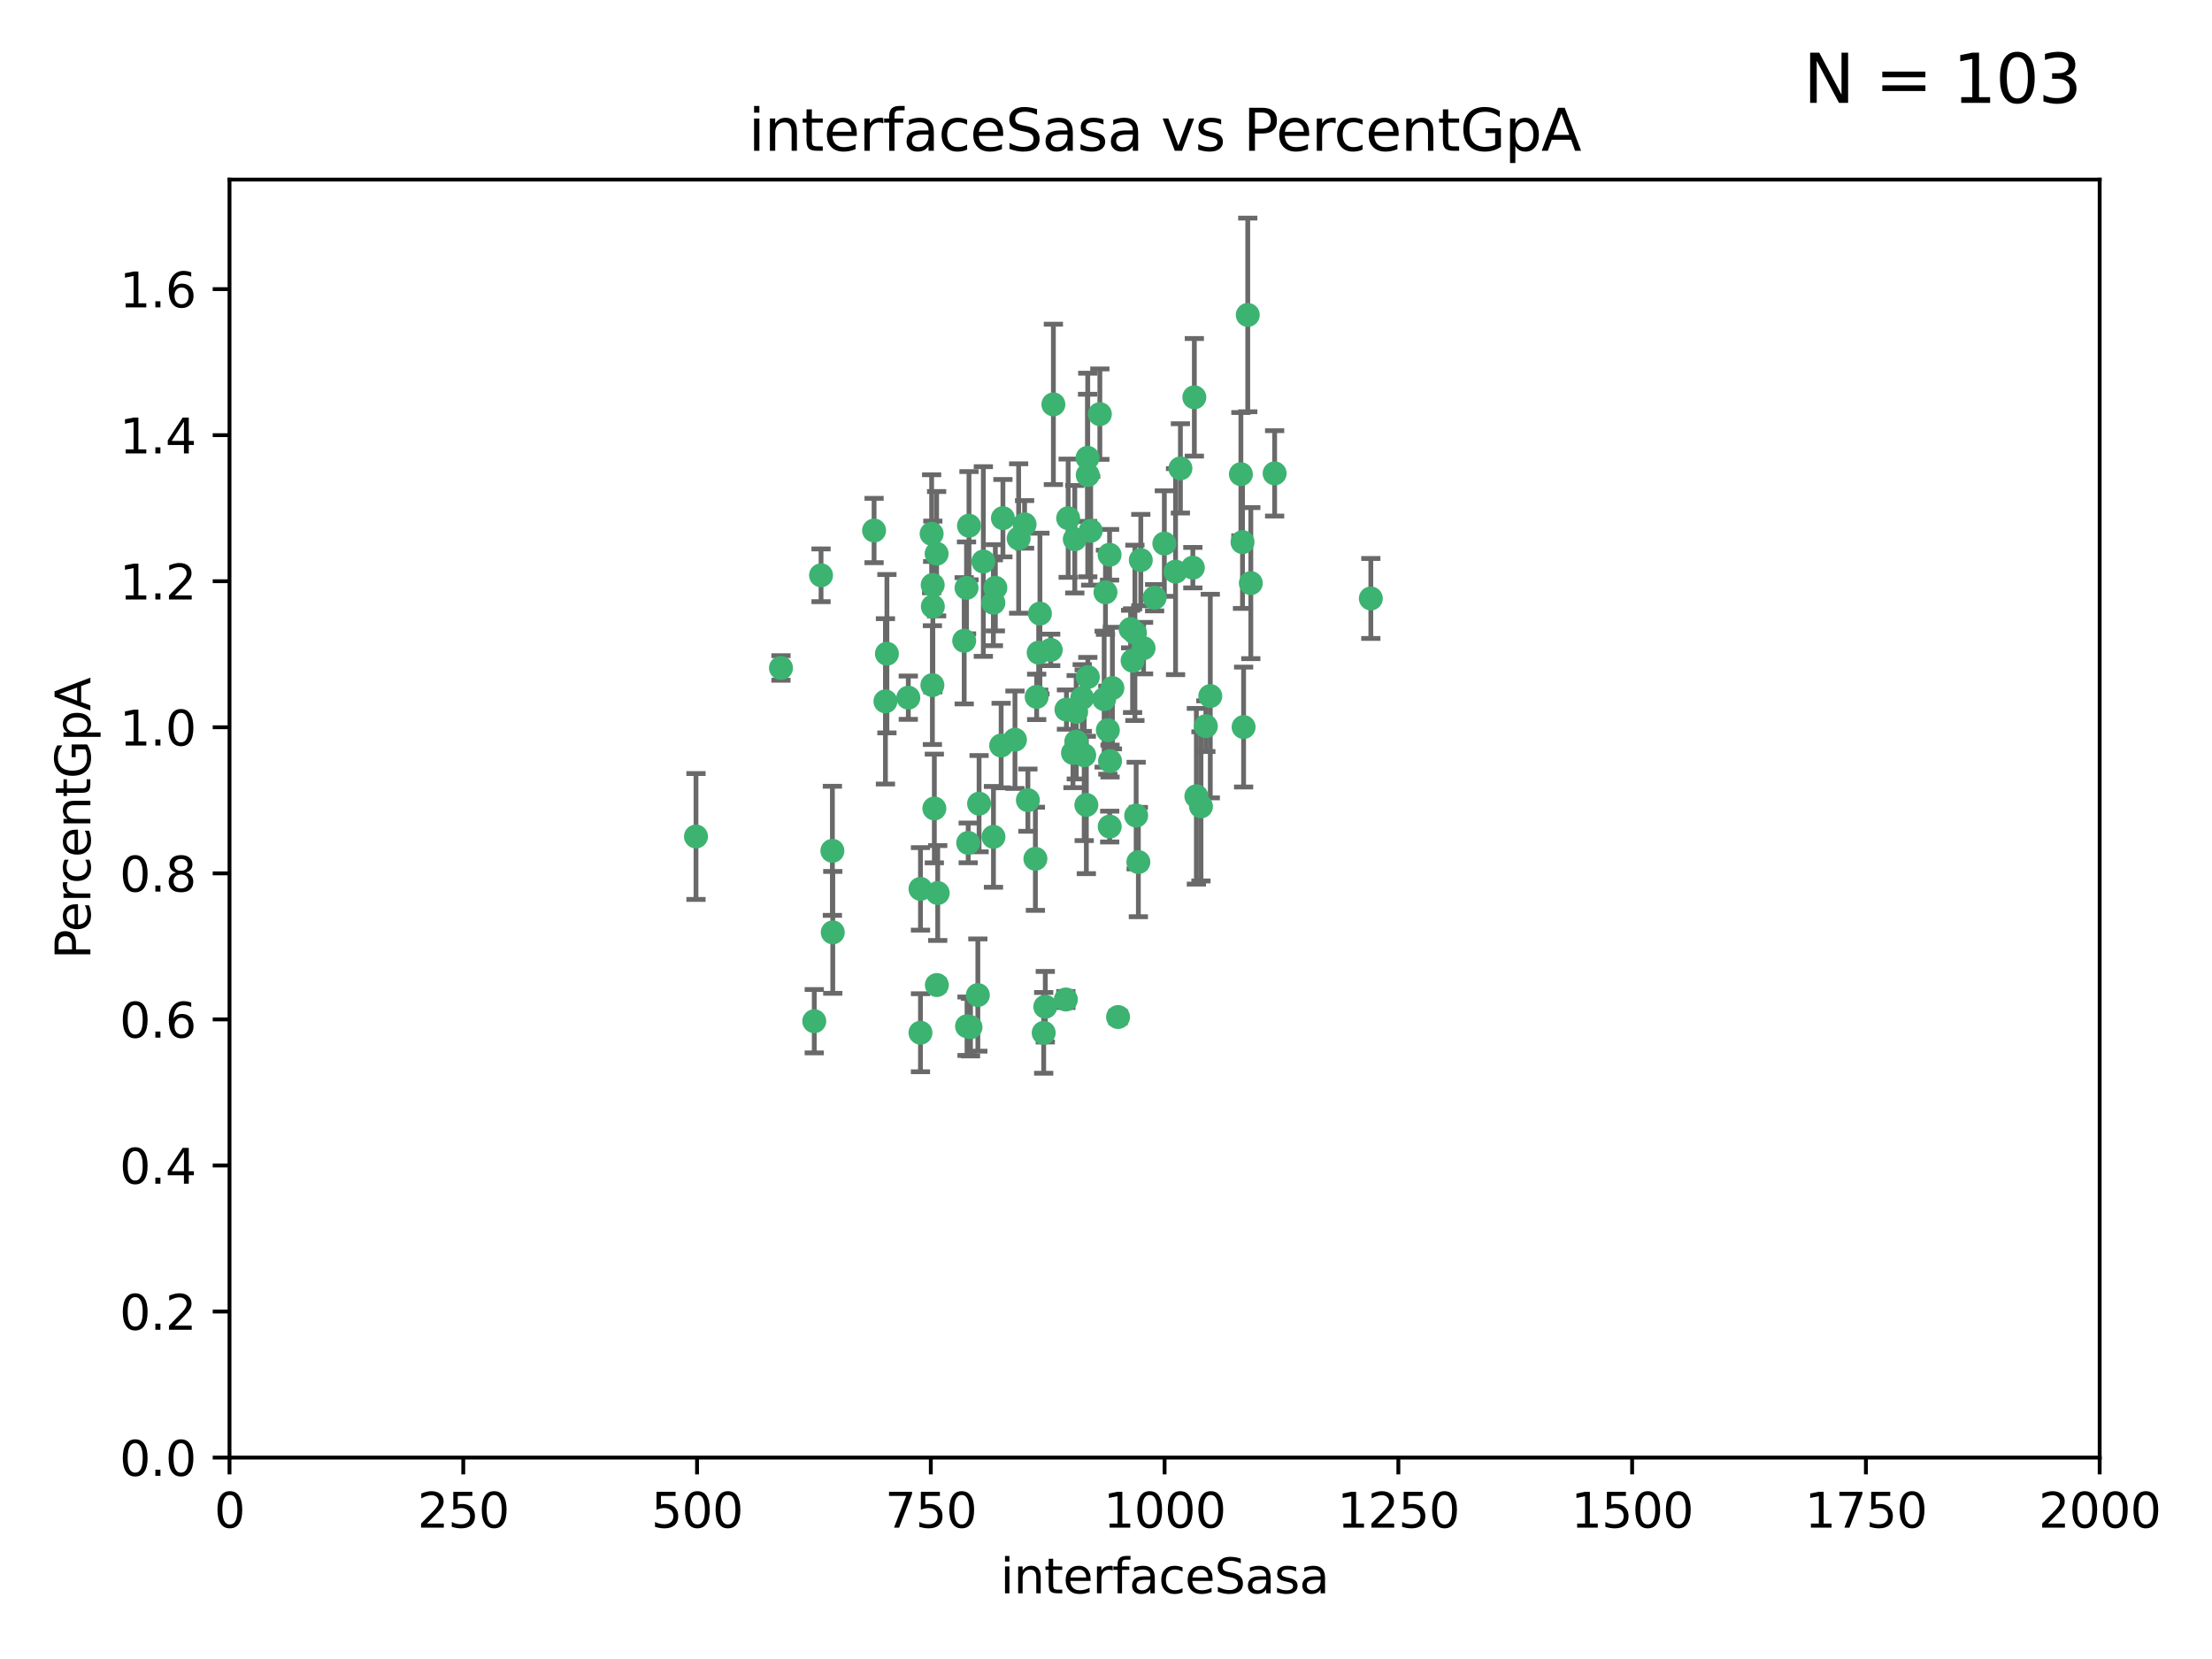 <?xml version="1.0" encoding="utf-8" standalone="no"?>
<!DOCTYPE svg PUBLIC "-//W3C//DTD SVG 1.1//EN"
  "http://www.w3.org/Graphics/SVG/1.1/DTD/svg11.dtd">
<svg xmlns:xlink="http://www.w3.org/1999/xlink" width="460.8pt" height="345.6pt" viewBox="0 0 460.8 345.6" xmlns="http://www.w3.org/2000/svg" version="1.1">
 <defs>
  <style type="text/css">*{stroke-linejoin: round; stroke-linecap: butt}</style>
 </defs>
 <g id="figure_1">
  <g id="patch_1">
   <path d="M 0 345.6 
L 460.8 345.6 
L 460.8 0 
L 0 0 
z
" style="fill: #ffffff"/>
  </g>
  <g id="axes_1">
   <g id="patch_2">
    <path d="M 47.81 303.64 
L 437.4 303.64 
L 437.4 37.411 
L 47.81 37.411 
z
" style="fill: #ffffff"/>
   </g>
   <g id="PathCollection_1">
    <defs>
     <path id="m976a773fd8" d="M 0 1.118 
C 0.297 1.118 0.581 1 0.791 0.791 
C 1 0.581 1.118 0.297 1.118 0 
C 1.118 -0.297 1 -0.581 0.791 -0.791 
C 0.581 -1 0.297 -1.118 0 -1.118 
C -0.297 -1.118 -0.581 -1 -0.791 -0.791 
C -1 -0.581 -1.118 -0.297 -1.118 0 
C -1.118 0.297 -1 0.581 -0.791 0.791 
C -0.581 1 -0.297 1.118 0 1.118 
z
" style="stroke: #3cb371"/>
    </defs>
    <g clip-path="url(#pc7ab06a5d6)">
     <use xlink:href="#m976a773fd8" x="258.839" y="112.935" style="fill: #3cb371; stroke: #3cb371"/>
     <use xlink:href="#m976a773fd8" x="235.526" y="131.048" style="fill: #3cb371; stroke: #3cb371"/>
     <use xlink:href="#m976a773fd8" x="265.53" y="98.611" style="fill: #3cb371; stroke: #3cb371"/>
     <use xlink:href="#m976a773fd8" x="231.145" y="115.568" style="fill: #3cb371; stroke: #3cb371"/>
     <use xlink:href="#m976a773fd8" x="225.86" y="157.33" style="fill: #3cb371; stroke: #3cb371"/>
     <use xlink:href="#m976a773fd8" x="242.554" y="113.232" style="fill: #3cb371; stroke: #3cb371"/>
     <use xlink:href="#m976a773fd8" x="259.065" y="151.457" style="fill: #3cb371; stroke: #3cb371"/>
     <use xlink:href="#m976a773fd8" x="259.932" y="65.606" style="fill: #3cb371; stroke: #3cb371"/>
     <use xlink:href="#m976a773fd8" x="208.925" y="107.943" style="fill: #3cb371; stroke: #3cb371"/>
     <use xlink:href="#m976a773fd8" x="258.5" y="98.781" style="fill: #3cb371; stroke: #3cb371"/>
     <use xlink:href="#m976a773fd8" x="216.635" y="127.82" style="fill: #3cb371; stroke: #3cb371"/>
     <use xlink:href="#m976a773fd8" x="222.161" y="147.818" style="fill: #3cb371; stroke: #3cb371"/>
     <use xlink:href="#m976a773fd8" x="194.329" y="126.342" style="fill: #3cb371; stroke: #3cb371"/>
     <use xlink:href="#m976a773fd8" x="238.226" y="135.021" style="fill: #3cb371; stroke: #3cb371"/>
     <use xlink:href="#m976a773fd8" x="244.888" y="119.082" style="fill: #3cb371; stroke: #3cb371"/>
     <use xlink:href="#m976a773fd8" x="236.422" y="131.834" style="fill: #3cb371; stroke: #3cb371"/>
     <use xlink:href="#m976a773fd8" x="231.733" y="143.336" style="fill: #3cb371; stroke: #3cb371"/>
     <use xlink:href="#m976a773fd8" x="226.558" y="95.371" style="fill: #3cb371; stroke: #3cb371"/>
     <use xlink:href="#m976a773fd8" x="251.201" y="151.274" style="fill: #3cb371; stroke: #3cb371"/>
     <use xlink:href="#m976a773fd8" x="248.492" y="118.255" style="fill: #3cb371; stroke: #3cb371"/>
     <use xlink:href="#m976a773fd8" x="201.856" y="109.513" style="fill: #3cb371; stroke: #3cb371"/>
     <use xlink:href="#m976a773fd8" x="223.897" y="112.334" style="fill: #3cb371; stroke: #3cb371"/>
     <use xlink:href="#m976a773fd8" x="226.614" y="141.043" style="fill: #3cb371; stroke: #3cb371"/>
     <use xlink:href="#m976a773fd8" x="225.446" y="145.408" style="fill: #3cb371; stroke: #3cb371"/>
     <use xlink:href="#m976a773fd8" x="214.128" y="166.685" style="fill: #3cb371; stroke: #3cb371"/>
     <use xlink:href="#m976a773fd8" x="240.527" y="124.513" style="fill: #3cb371; stroke: #3cb371"/>
     <use xlink:href="#m976a773fd8" x="230.29" y="123.385" style="fill: #3cb371; stroke: #3cb371"/>
     <use xlink:href="#m976a773fd8" x="218.885" y="135.386" style="fill: #3cb371; stroke: #3cb371"/>
     <use xlink:href="#m976a773fd8" x="226.597" y="98.955" style="fill: #3cb371; stroke: #3cb371"/>
     <use xlink:href="#m976a773fd8" x="200.86" y="133.482" style="fill: #3cb371; stroke: #3cb371"/>
     <use xlink:href="#m976a773fd8" x="217.42" y="215.161" style="fill: #3cb371; stroke: #3cb371"/>
     <use xlink:href="#m976a773fd8" x="235.941" y="137.629" style="fill: #3cb371; stroke: #3cb371"/>
     <use xlink:href="#m976a773fd8" x="232.912" y="211.864" style="fill: #3cb371; stroke: #3cb371"/>
     <use xlink:href="#m976a773fd8" x="222.518" y="107.949" style="fill: #3cb371; stroke: #3cb371"/>
     <use xlink:href="#m976a773fd8" x="203.96" y="167.417" style="fill: #3cb371; stroke: #3cb371"/>
     <use xlink:href="#m976a773fd8" x="194.296" y="121.859" style="fill: #3cb371; stroke: #3cb371"/>
     <use xlink:href="#m976a773fd8" x="229.119" y="86.272" style="fill: #3cb371; stroke: #3cb371"/>
     <use xlink:href="#m976a773fd8" x="237.649" y="116.673" style="fill: #3cb371; stroke: #3cb371"/>
     <use xlink:href="#m976a773fd8" x="250.183" y="167.984" style="fill: #3cb371; stroke: #3cb371"/>
     <use xlink:href="#m976a773fd8" x="207.351" y="122.444" style="fill: #3cb371; stroke: #3cb371"/>
     <use xlink:href="#m976a773fd8" x="195.114" y="115.347" style="fill: #3cb371; stroke: #3cb371"/>
     <use xlink:href="#m976a773fd8" x="182.088" y="110.514" style="fill: #3cb371; stroke: #3cb371"/>
     <use xlink:href="#m976a773fd8" x="204.848" y="116.973" style="fill: #3cb371; stroke: #3cb371"/>
     <use xlink:href="#m976a773fd8" x="213.44" y="109.239" style="fill: #3cb371; stroke: #3cb371"/>
     <use xlink:href="#m976a773fd8" x="245.901" y="97.572" style="fill: #3cb371; stroke: #3cb371"/>
     <use xlink:href="#m976a773fd8" x="285.569" y="124.669" style="fill: #3cb371; stroke: #3cb371"/>
     <use xlink:href="#m976a773fd8" x="215.957" y="145.171" style="fill: #3cb371; stroke: #3cb371"/>
     <use xlink:href="#m976a773fd8" x="249.228" y="165.873" style="fill: #3cb371; stroke: #3cb371"/>
     <use xlink:href="#m976a773fd8" x="222.039" y="208.215" style="fill: #3cb371; stroke: #3cb371"/>
     <use xlink:href="#m976a773fd8" x="189.216" y="145.341" style="fill: #3cb371; stroke: #3cb371"/>
     <use xlink:href="#m976a773fd8" x="194.641" y="168.419" style="fill: #3cb371; stroke: #3cb371"/>
     <use xlink:href="#m976a773fd8" x="202.173" y="213.979" style="fill: #3cb371; stroke: #3cb371"/>
     <use xlink:href="#m976a773fd8" x="191.75" y="215.139" style="fill: #3cb371; stroke: #3cb371"/>
     <use xlink:href="#m976a773fd8" x="203.704" y="207.286" style="fill: #3cb371; stroke: #3cb371"/>
     <use xlink:href="#m976a773fd8" x="184.761" y="136.178" style="fill: #3cb371; stroke: #3cb371"/>
     <use xlink:href="#m976a773fd8" x="206.936" y="125.569" style="fill: #3cb371; stroke: #3cb371"/>
     <use xlink:href="#m976a773fd8" x="211.436" y="154.097" style="fill: #3cb371; stroke: #3cb371"/>
     <use xlink:href="#m976a773fd8" x="194.076" y="111.192" style="fill: #3cb371; stroke: #3cb371"/>
     <use xlink:href="#m976a773fd8" x="171.039" y="119.843" style="fill: #3cb371; stroke: #3cb371"/>
     <use xlink:href="#m976a773fd8" x="194.235" y="142.72" style="fill: #3cb371; stroke: #3cb371"/>
     <use xlink:href="#m976a773fd8" x="215.692" y="178.897" style="fill: #3cb371; stroke: #3cb371"/>
     <use xlink:href="#m976a773fd8" x="231.239" y="158.542" style="fill: #3cb371; stroke: #3cb371"/>
     <use xlink:href="#m976a773fd8" x="230.017" y="145.644" style="fill: #3cb371; stroke: #3cb371"/>
     <use xlink:href="#m976a773fd8" x="224.209" y="154.498" style="fill: #3cb371; stroke: #3cb371"/>
     <use xlink:href="#m976a773fd8" x="227.208" y="110.571" style="fill: #3cb371; stroke: #3cb371"/>
     <use xlink:href="#m976a773fd8" x="260.569" y="121.476" style="fill: #3cb371; stroke: #3cb371"/>
     <use xlink:href="#m976a773fd8" x="201.453" y="213.781" style="fill: #3cb371; stroke: #3cb371"/>
     <use xlink:href="#m976a773fd8" x="248.803" y="82.766" style="fill: #3cb371; stroke: #3cb371"/>
     <use xlink:href="#m976a773fd8" x="230.787" y="152.103" style="fill: #3cb371; stroke: #3cb371"/>
     <use xlink:href="#m976a773fd8" x="236.683" y="169.899" style="fill: #3cb371; stroke: #3cb371"/>
     <use xlink:href="#m976a773fd8" x="184.453" y="146.106" style="fill: #3cb371; stroke: #3cb371"/>
     <use xlink:href="#m976a773fd8" x="206.956" y="174.332" style="fill: #3cb371; stroke: #3cb371"/>
     <use xlink:href="#m976a773fd8" x="216.376" y="135.958" style="fill: #3cb371; stroke: #3cb371"/>
     <use xlink:href="#m976a773fd8" x="169.625" y="212.733" style="fill: #3cb371; stroke: #3cb371"/>
     <use xlink:href="#m976a773fd8" x="201.694" y="175.59" style="fill: #3cb371; stroke: #3cb371"/>
     <use xlink:href="#m976a773fd8" x="224.185" y="148.297" style="fill: #3cb371; stroke: #3cb371"/>
     <use xlink:href="#m976a773fd8" x="231.172" y="172.188" style="fill: #3cb371; stroke: #3cb371"/>
     <use xlink:href="#m976a773fd8" x="195.165" y="205.202" style="fill: #3cb371; stroke: #3cb371"/>
     <use xlink:href="#m976a773fd8" x="212.203" y="112.178" style="fill: #3cb371; stroke: #3cb371"/>
     <use xlink:href="#m976a773fd8" x="195.344" y="186.034" style="fill: #3cb371; stroke: #3cb371"/>
     <use xlink:href="#m976a773fd8" x="219.44" y="84.238" style="fill: #3cb371; stroke: #3cb371"/>
     <use xlink:href="#m976a773fd8" x="208.557" y="155.307" style="fill: #3cb371; stroke: #3cb371"/>
     <use xlink:href="#m976a773fd8" x="191.752" y="185.169" style="fill: #3cb371; stroke: #3cb371"/>
     <use xlink:href="#m976a773fd8" x="226.307" y="167.688" style="fill: #3cb371; stroke: #3cb371"/>
     <use xlink:href="#m976a773fd8" x="201.345" y="122.465" style="fill: #3cb371; stroke: #3cb371"/>
     <use xlink:href="#m976a773fd8" x="252.125" y="145.004" style="fill: #3cb371; stroke: #3cb371"/>
     <use xlink:href="#m976a773fd8" x="173.402" y="177.24" style="fill: #3cb371; stroke: #3cb371"/>
     <use xlink:href="#m976a773fd8" x="223.521" y="156.841" style="fill: #3cb371; stroke: #3cb371"/>
     <use xlink:href="#m976a773fd8" x="144.987" y="174.257" style="fill: #3cb371; stroke: #3cb371"/>
     <use xlink:href="#m976a773fd8" x="237.143" y="179.582" style="fill: #3cb371; stroke: #3cb371"/>
     <use xlink:href="#m976a773fd8" x="162.692" y="139.145" style="fill: #3cb371; stroke: #3cb371"/>
     <use xlink:href="#m976a773fd8" x="217.753" y="209.723" style="fill: #3cb371; stroke: #3cb371"/>
     <use xlink:href="#m976a773fd8" x="173.48" y="194.231" style="fill: #3cb371; stroke: #3cb371"/>
    </g>
   </g>
   <g id="matplotlib.axis_1">
    <g id="xtick_1">
     <g id="line2d_1">
      <defs>
       <path id="ma87415d99c" d="M 0 0 
L 0 3.5 
" style="stroke: #000000; stroke-width: 0.8"/>
      </defs>
      <g>
       <use xlink:href="#ma87415d99c" x="47.81" y="303.64" style="stroke: #000000; stroke-width: 0.8"/>
      </g>
     </g>
     <g id="text_1">
      <!-- 0 -->
      <g transform="translate(44.629 318.238)scale(0.1 -0.1)">
       <defs>
        <path id="DejaVuSans-30" d="M 2034 4250 
Q 1547 4250 1301 3770 
Q 1056 3291 1056 2328 
Q 1056 1369 1301 889 
Q 1547 409 2034 409 
Q 2525 409 2770 889 
Q 3016 1369 3016 2328 
Q 3016 3291 2770 3770 
Q 2525 4250 2034 4250 
z
M 2034 4750 
Q 2819 4750 3233 4129 
Q 3647 3509 3647 2328 
Q 3647 1150 3233 529 
Q 2819 -91 2034 -91 
Q 1250 -91 836 529 
Q 422 1150 422 2328 
Q 422 3509 836 4129 
Q 1250 4750 2034 4750 
z
" transform="scale(0.016)"/>
       </defs>
       <use xlink:href="#DejaVuSans-30"/>
      </g>
     </g>
    </g>
    <g id="xtick_2">
     <g id="line2d_2">
      <g>
       <use xlink:href="#ma87415d99c" x="96.509" y="303.64" style="stroke: #000000; stroke-width: 0.8"/>
      </g>
     </g>
     <g id="text_2">
      <!-- 250 -->
      <g transform="translate(86.965 318.238)scale(0.1 -0.1)">
       <defs>
        <path id="DejaVuSans-32" d="M 1228 531 
L 3431 531 
L 3431 0 
L 469 0 
L 469 531 
Q 828 903 1448 1529 
Q 2069 2156 2228 2338 
Q 2531 2678 2651 2914 
Q 2772 3150 2772 3378 
Q 2772 3750 2511 3984 
Q 2250 4219 1831 4219 
Q 1534 4219 1204 4116 
Q 875 4013 500 3803 
L 500 4441 
Q 881 4594 1212 4672 
Q 1544 4750 1819 4750 
Q 2544 4750 2975 4387 
Q 3406 4025 3406 3419 
Q 3406 3131 3298 2873 
Q 3191 2616 2906 2266 
Q 2828 2175 2409 1742 
Q 1991 1309 1228 531 
z
" transform="scale(0.016)"/>
        <path id="DejaVuSans-35" d="M 691 4666 
L 3169 4666 
L 3169 4134 
L 1269 4134 
L 1269 2991 
Q 1406 3038 1543 3061 
Q 1681 3084 1819 3084 
Q 2600 3084 3056 2656 
Q 3513 2228 3513 1497 
Q 3513 744 3044 326 
Q 2575 -91 1722 -91 
Q 1428 -91 1123 -41 
Q 819 9 494 109 
L 494 744 
Q 775 591 1075 516 
Q 1375 441 1709 441 
Q 2250 441 2565 725 
Q 2881 1009 2881 1497 
Q 2881 1984 2565 2268 
Q 2250 2553 1709 2553 
Q 1456 2553 1204 2497 
Q 953 2441 691 2322 
L 691 4666 
z
" transform="scale(0.016)"/>
       </defs>
       <use xlink:href="#DejaVuSans-32"/>
       <use xlink:href="#DejaVuSans-35" x="63.623"/>
       <use xlink:href="#DejaVuSans-30" x="127.246"/>
      </g>
     </g>
    </g>
    <g id="xtick_3">
     <g id="line2d_3">
      <g>
       <use xlink:href="#ma87415d99c" x="145.208" y="303.64" style="stroke: #000000; stroke-width: 0.8"/>
      </g>
     </g>
     <g id="text_3">
      <!-- 500 -->
      <g transform="translate(135.664 318.238)scale(0.1 -0.1)">
       <use xlink:href="#DejaVuSans-35"/>
       <use xlink:href="#DejaVuSans-30" x="63.623"/>
       <use xlink:href="#DejaVuSans-30" x="127.246"/>
      </g>
     </g>
    </g>
    <g id="xtick_4">
     <g id="line2d_4">
      <g>
       <use xlink:href="#ma87415d99c" x="193.906" y="303.64" style="stroke: #000000; stroke-width: 0.8"/>
      </g>
     </g>
     <g id="text_4">
      <!-- 750 -->
      <g transform="translate(184.363 318.238)scale(0.1 -0.1)">
       <defs>
        <path id="DejaVuSans-37" d="M 525 4666 
L 3525 4666 
L 3525 4397 
L 1831 0 
L 1172 0 
L 2766 4134 
L 525 4134 
L 525 4666 
z
" transform="scale(0.016)"/>
       </defs>
       <use xlink:href="#DejaVuSans-37"/>
       <use xlink:href="#DejaVuSans-35" x="63.623"/>
       <use xlink:href="#DejaVuSans-30" x="127.246"/>
      </g>
     </g>
    </g>
    <g id="xtick_5">
     <g id="line2d_5">
      <g>
       <use xlink:href="#ma87415d99c" x="242.605" y="303.64" style="stroke: #000000; stroke-width: 0.8"/>
      </g>
     </g>
     <g id="text_5">
      <!-- 1000 -->
      <g transform="translate(229.88 318.238)scale(0.1 -0.1)">
       <defs>
        <path id="DejaVuSans-31" d="M 794 531 
L 1825 531 
L 1825 4091 
L 703 3866 
L 703 4441 
L 1819 4666 
L 2450 4666 
L 2450 531 
L 3481 531 
L 3481 0 
L 794 0 
L 794 531 
z
" transform="scale(0.016)"/>
       </defs>
       <use xlink:href="#DejaVuSans-31"/>
       <use xlink:href="#DejaVuSans-30" x="63.623"/>
       <use xlink:href="#DejaVuSans-30" x="127.246"/>
       <use xlink:href="#DejaVuSans-30" x="190.869"/>
      </g>
     </g>
    </g>
    <g id="xtick_6">
     <g id="line2d_6">
      <g>
       <use xlink:href="#ma87415d99c" x="291.304" y="303.64" style="stroke: #000000; stroke-width: 0.8"/>
      </g>
     </g>
     <g id="text_6">
      <!-- 1250 -->
      <g transform="translate(278.579 318.238)scale(0.1 -0.1)">
       <use xlink:href="#DejaVuSans-31"/>
       <use xlink:href="#DejaVuSans-32" x="63.623"/>
       <use xlink:href="#DejaVuSans-35" x="127.246"/>
       <use xlink:href="#DejaVuSans-30" x="190.869"/>
      </g>
     </g>
    </g>
    <g id="xtick_7">
     <g id="line2d_7">
      <g>
       <use xlink:href="#ma87415d99c" x="340.002" y="303.64" style="stroke: #000000; stroke-width: 0.8"/>
      </g>
     </g>
     <g id="text_7">
      <!-- 1500 -->
      <g transform="translate(327.277 318.238)scale(0.1 -0.1)">
       <use xlink:href="#DejaVuSans-31"/>
       <use xlink:href="#DejaVuSans-35" x="63.623"/>
       <use xlink:href="#DejaVuSans-30" x="127.246"/>
       <use xlink:href="#DejaVuSans-30" x="190.869"/>
      </g>
     </g>
    </g>
    <g id="xtick_8">
     <g id="line2d_8">
      <g>
       <use xlink:href="#ma87415d99c" x="388.701" y="303.64" style="stroke: #000000; stroke-width: 0.8"/>
      </g>
     </g>
     <g id="text_8">
      <!-- 1750 -->
      <g transform="translate(375.976 318.238)scale(0.1 -0.1)">
       <use xlink:href="#DejaVuSans-31"/>
       <use xlink:href="#DejaVuSans-37" x="63.623"/>
       <use xlink:href="#DejaVuSans-35" x="127.246"/>
       <use xlink:href="#DejaVuSans-30" x="190.869"/>
      </g>
     </g>
    </g>
    <g id="xtick_9">
     <g id="line2d_9">
      <g>
       <use xlink:href="#ma87415d99c" x="437.4" y="303.64" style="stroke: #000000; stroke-width: 0.8"/>
      </g>
     </g>
     <g id="text_9">
      <!-- 2000 -->
      <g transform="translate(424.675 318.238)scale(0.1 -0.1)">
       <use xlink:href="#DejaVuSans-32"/>
       <use xlink:href="#DejaVuSans-30" x="63.623"/>
       <use xlink:href="#DejaVuSans-30" x="127.246"/>
       <use xlink:href="#DejaVuSans-30" x="190.869"/>
      </g>
     </g>
    </g>
    <g id="text_10">
     <!-- interfaceSasa -->
     <g transform="translate(208.398 331.917)scale(0.1 -0.1)">
      <defs>
       <path id="DejaVuSans-69" d="M 603 3500 
L 1178 3500 
L 1178 0 
L 603 0 
L 603 3500 
z
M 603 4863 
L 1178 4863 
L 1178 4134 
L 603 4134 
L 603 4863 
z
" transform="scale(0.016)"/>
       <path id="DejaVuSans-6e" d="M 3513 2113 
L 3513 0 
L 2938 0 
L 2938 2094 
Q 2938 2591 2744 2837 
Q 2550 3084 2163 3084 
Q 1697 3084 1428 2787 
Q 1159 2491 1159 1978 
L 1159 0 
L 581 0 
L 581 3500 
L 1159 3500 
L 1159 2956 
Q 1366 3272 1645 3428 
Q 1925 3584 2291 3584 
Q 2894 3584 3203 3211 
Q 3513 2838 3513 2113 
z
" transform="scale(0.016)"/>
       <path id="DejaVuSans-74" d="M 1172 4494 
L 1172 3500 
L 2356 3500 
L 2356 3053 
L 1172 3053 
L 1172 1153 
Q 1172 725 1289 603 
Q 1406 481 1766 481 
L 2356 481 
L 2356 0 
L 1766 0 
Q 1100 0 847 248 
Q 594 497 594 1153 
L 594 3053 
L 172 3053 
L 172 3500 
L 594 3500 
L 594 4494 
L 1172 4494 
z
" transform="scale(0.016)"/>
       <path id="DejaVuSans-65" d="M 3597 1894 
L 3597 1613 
L 953 1613 
Q 991 1019 1311 708 
Q 1631 397 2203 397 
Q 2534 397 2845 478 
Q 3156 559 3463 722 
L 3463 178 
Q 3153 47 2828 -22 
Q 2503 -91 2169 -91 
Q 1331 -91 842 396 
Q 353 884 353 1716 
Q 353 2575 817 3079 
Q 1281 3584 2069 3584 
Q 2775 3584 3186 3129 
Q 3597 2675 3597 1894 
z
M 3022 2063 
Q 3016 2534 2758 2815 
Q 2500 3097 2075 3097 
Q 1594 3097 1305 2825 
Q 1016 2553 972 2059 
L 3022 2063 
z
" transform="scale(0.016)"/>
       <path id="DejaVuSans-72" d="M 2631 2963 
Q 2534 3019 2420 3045 
Q 2306 3072 2169 3072 
Q 1681 3072 1420 2755 
Q 1159 2438 1159 1844 
L 1159 0 
L 581 0 
L 581 3500 
L 1159 3500 
L 1159 2956 
Q 1341 3275 1631 3429 
Q 1922 3584 2338 3584 
Q 2397 3584 2469 3576 
Q 2541 3569 2628 3553 
L 2631 2963 
z
" transform="scale(0.016)"/>
       <path id="DejaVuSans-66" d="M 2375 4863 
L 2375 4384 
L 1825 4384 
Q 1516 4384 1395 4259 
Q 1275 4134 1275 3809 
L 1275 3500 
L 2222 3500 
L 2222 3053 
L 1275 3053 
L 1275 0 
L 697 0 
L 697 3053 
L 147 3053 
L 147 3500 
L 697 3500 
L 697 3744 
Q 697 4328 969 4595 
Q 1241 4863 1831 4863 
L 2375 4863 
z
" transform="scale(0.016)"/>
       <path id="DejaVuSans-61" d="M 2194 1759 
Q 1497 1759 1228 1600 
Q 959 1441 959 1056 
Q 959 750 1161 570 
Q 1363 391 1709 391 
Q 2188 391 2477 730 
Q 2766 1069 2766 1631 
L 2766 1759 
L 2194 1759 
z
M 3341 1997 
L 3341 0 
L 2766 0 
L 2766 531 
Q 2569 213 2275 61 
Q 1981 -91 1556 -91 
Q 1019 -91 701 211 
Q 384 513 384 1019 
Q 384 1609 779 1909 
Q 1175 2209 1959 2209 
L 2766 2209 
L 2766 2266 
Q 2766 2663 2505 2880 
Q 2244 3097 1772 3097 
Q 1472 3097 1187 3025 
Q 903 2953 641 2809 
L 641 3341 
Q 956 3463 1253 3523 
Q 1550 3584 1831 3584 
Q 2591 3584 2966 3190 
Q 3341 2797 3341 1997 
z
" transform="scale(0.016)"/>
       <path id="DejaVuSans-63" d="M 3122 3366 
L 3122 2828 
Q 2878 2963 2633 3030 
Q 2388 3097 2138 3097 
Q 1578 3097 1268 2742 
Q 959 2388 959 1747 
Q 959 1106 1268 751 
Q 1578 397 2138 397 
Q 2388 397 2633 464 
Q 2878 531 3122 666 
L 3122 134 
Q 2881 22 2623 -34 
Q 2366 -91 2075 -91 
Q 1284 -91 818 406 
Q 353 903 353 1747 
Q 353 2603 823 3093 
Q 1294 3584 2113 3584 
Q 2378 3584 2631 3529 
Q 2884 3475 3122 3366 
z
" transform="scale(0.016)"/>
       <path id="DejaVuSans-53" d="M 3425 4513 
L 3425 3897 
Q 3066 4069 2747 4153 
Q 2428 4238 2131 4238 
Q 1616 4238 1336 4038 
Q 1056 3838 1056 3469 
Q 1056 3159 1242 3001 
Q 1428 2844 1947 2747 
L 2328 2669 
Q 3034 2534 3370 2195 
Q 3706 1856 3706 1288 
Q 3706 609 3251 259 
Q 2797 -91 1919 -91 
Q 1588 -91 1214 -16 
Q 841 59 441 206 
L 441 856 
Q 825 641 1194 531 
Q 1563 422 1919 422 
Q 2459 422 2753 634 
Q 3047 847 3047 1241 
Q 3047 1584 2836 1778 
Q 2625 1972 2144 2069 
L 1759 2144 
Q 1053 2284 737 2584 
Q 422 2884 422 3419 
Q 422 4038 858 4394 
Q 1294 4750 2059 4750 
Q 2388 4750 2728 4690 
Q 3069 4631 3425 4513 
z
" transform="scale(0.016)"/>
       <path id="DejaVuSans-73" d="M 2834 3397 
L 2834 2853 
Q 2591 2978 2328 3040 
Q 2066 3103 1784 3103 
Q 1356 3103 1142 2972 
Q 928 2841 928 2578 
Q 928 2378 1081 2264 
Q 1234 2150 1697 2047 
L 1894 2003 
Q 2506 1872 2764 1633 
Q 3022 1394 3022 966 
Q 3022 478 2636 193 
Q 2250 -91 1575 -91 
Q 1294 -91 989 -36 
Q 684 19 347 128 
L 347 722 
Q 666 556 975 473 
Q 1284 391 1588 391 
Q 1994 391 2212 530 
Q 2431 669 2431 922 
Q 2431 1156 2273 1281 
Q 2116 1406 1581 1522 
L 1381 1569 
Q 847 1681 609 1914 
Q 372 2147 372 2553 
Q 372 3047 722 3315 
Q 1072 3584 1716 3584 
Q 2034 3584 2315 3537 
Q 2597 3491 2834 3397 
z
" transform="scale(0.016)"/>
      </defs>
      <use xlink:href="#DejaVuSans-69"/>
      <use xlink:href="#DejaVuSans-6e" x="27.783"/>
      <use xlink:href="#DejaVuSans-74" x="91.162"/>
      <use xlink:href="#DejaVuSans-65" x="130.371"/>
      <use xlink:href="#DejaVuSans-72" x="191.895"/>
      <use xlink:href="#DejaVuSans-66" x="233.008"/>
      <use xlink:href="#DejaVuSans-61" x="268.213"/>
      <use xlink:href="#DejaVuSans-63" x="329.492"/>
      <use xlink:href="#DejaVuSans-65" x="384.473"/>
      <use xlink:href="#DejaVuSans-53" x="445.996"/>
      <use xlink:href="#DejaVuSans-61" x="509.473"/>
      <use xlink:href="#DejaVuSans-73" x="570.752"/>
      <use xlink:href="#DejaVuSans-61" x="622.852"/>
     </g>
    </g>
   </g>
   <g id="matplotlib.axis_2">
    <g id="ytick_1">
     <g id="line2d_10">
      <defs>
       <path id="me317ca198d" d="M 0 0 
L -3.5 0 
" style="stroke: #000000; stroke-width: 0.8"/>
      </defs>
      <g>
       <use xlink:href="#me317ca198d" x="47.81" y="303.64" style="stroke: #000000; stroke-width: 0.8"/>
      </g>
     </g>
     <g id="text_11">
      <!-- 0.0 -->
      <g transform="translate(24.907 307.439)scale(0.1 -0.1)">
       <defs>
        <path id="DejaVuSans-2e" d="M 684 794 
L 1344 794 
L 1344 0 
L 684 0 
L 684 794 
z
" transform="scale(0.016)"/>
       </defs>
       <use xlink:href="#DejaVuSans-30"/>
       <use xlink:href="#DejaVuSans-2e" x="63.623"/>
       <use xlink:href="#DejaVuSans-30" x="95.41"/>
      </g>
     </g>
    </g>
    <g id="ytick_2">
     <g id="line2d_11">
      <g>
       <use xlink:href="#me317ca198d" x="47.81" y="273.214" style="stroke: #000000; stroke-width: 0.8"/>
      </g>
     </g>
     <g id="text_12">
      <!-- 0.2 -->
      <g transform="translate(24.907 277.013)scale(0.1 -0.1)">
       <use xlink:href="#DejaVuSans-30"/>
       <use xlink:href="#DejaVuSans-2e" x="63.623"/>
       <use xlink:href="#DejaVuSans-32" x="95.41"/>
      </g>
     </g>
    </g>
    <g id="ytick_3">
     <g id="line2d_12">
      <g>
       <use xlink:href="#me317ca198d" x="47.81" y="242.788" style="stroke: #000000; stroke-width: 0.8"/>
      </g>
     </g>
     <g id="text_13">
      <!-- 0.4 -->
      <g transform="translate(24.907 246.587)scale(0.1 -0.1)">
       <defs>
        <path id="DejaVuSans-34" d="M 2419 4116 
L 825 1625 
L 2419 1625 
L 2419 4116 
z
M 2253 4666 
L 3047 4666 
L 3047 1625 
L 3713 1625 
L 3713 1100 
L 3047 1100 
L 3047 0 
L 2419 0 
L 2419 1100 
L 313 1100 
L 313 1709 
L 2253 4666 
z
" transform="scale(0.016)"/>
       </defs>
       <use xlink:href="#DejaVuSans-30"/>
       <use xlink:href="#DejaVuSans-2e" x="63.623"/>
       <use xlink:href="#DejaVuSans-34" x="95.41"/>
      </g>
     </g>
    </g>
    <g id="ytick_4">
     <g id="line2d_13">
      <g>
       <use xlink:href="#me317ca198d" x="47.81" y="212.362" style="stroke: #000000; stroke-width: 0.8"/>
      </g>
     </g>
     <g id="text_14">
      <!-- 0.6 -->
      <g transform="translate(24.907 216.161)scale(0.1 -0.1)">
       <defs>
        <path id="DejaVuSans-36" d="M 2113 2584 
Q 1688 2584 1439 2293 
Q 1191 2003 1191 1497 
Q 1191 994 1439 701 
Q 1688 409 2113 409 
Q 2538 409 2786 701 
Q 3034 994 3034 1497 
Q 3034 2003 2786 2293 
Q 2538 2584 2113 2584 
z
M 3366 4563 
L 3366 3988 
Q 3128 4100 2886 4159 
Q 2644 4219 2406 4219 
Q 1781 4219 1451 3797 
Q 1122 3375 1075 2522 
Q 1259 2794 1537 2939 
Q 1816 3084 2150 3084 
Q 2853 3084 3261 2657 
Q 3669 2231 3669 1497 
Q 3669 778 3244 343 
Q 2819 -91 2113 -91 
Q 1303 -91 875 529 
Q 447 1150 447 2328 
Q 447 3434 972 4092 
Q 1497 4750 2381 4750 
Q 2619 4750 2861 4703 
Q 3103 4656 3366 4563 
z
" transform="scale(0.016)"/>
       </defs>
       <use xlink:href="#DejaVuSans-30"/>
       <use xlink:href="#DejaVuSans-2e" x="63.623"/>
       <use xlink:href="#DejaVuSans-36" x="95.41"/>
      </g>
     </g>
    </g>
    <g id="ytick_5">
     <g id="line2d_14">
      <g>
       <use xlink:href="#me317ca198d" x="47.81" y="181.935" style="stroke: #000000; stroke-width: 0.8"/>
      </g>
     </g>
     <g id="text_15">
      <!-- 0.8 -->
      <g transform="translate(24.907 185.735)scale(0.1 -0.1)">
       <defs>
        <path id="DejaVuSans-38" d="M 2034 2216 
Q 1584 2216 1326 1975 
Q 1069 1734 1069 1313 
Q 1069 891 1326 650 
Q 1584 409 2034 409 
Q 2484 409 2743 651 
Q 3003 894 3003 1313 
Q 3003 1734 2745 1975 
Q 2488 2216 2034 2216 
z
M 1403 2484 
Q 997 2584 770 2862 
Q 544 3141 544 3541 
Q 544 4100 942 4425 
Q 1341 4750 2034 4750 
Q 2731 4750 3128 4425 
Q 3525 4100 3525 3541 
Q 3525 3141 3298 2862 
Q 3072 2584 2669 2484 
Q 3125 2378 3379 2068 
Q 3634 1759 3634 1313 
Q 3634 634 3220 271 
Q 2806 -91 2034 -91 
Q 1263 -91 848 271 
Q 434 634 434 1313 
Q 434 1759 690 2068 
Q 947 2378 1403 2484 
z
M 1172 3481 
Q 1172 3119 1398 2916 
Q 1625 2713 2034 2713 
Q 2441 2713 2670 2916 
Q 2900 3119 2900 3481 
Q 2900 3844 2670 4047 
Q 2441 4250 2034 4250 
Q 1625 4250 1398 4047 
Q 1172 3844 1172 3481 
z
" transform="scale(0.016)"/>
       </defs>
       <use xlink:href="#DejaVuSans-30"/>
       <use xlink:href="#DejaVuSans-2e" x="63.623"/>
       <use xlink:href="#DejaVuSans-38" x="95.41"/>
      </g>
     </g>
    </g>
    <g id="ytick_6">
     <g id="line2d_15">
      <g>
       <use xlink:href="#me317ca198d" x="47.81" y="151.509" style="stroke: #000000; stroke-width: 0.8"/>
      </g>
     </g>
     <g id="text_16">
      <!-- 1.0 -->
      <g transform="translate(24.907 155.308)scale(0.1 -0.1)">
       <use xlink:href="#DejaVuSans-31"/>
       <use xlink:href="#DejaVuSans-2e" x="63.623"/>
       <use xlink:href="#DejaVuSans-30" x="95.41"/>
      </g>
     </g>
    </g>
    <g id="ytick_7">
     <g id="line2d_16">
      <g>
       <use xlink:href="#me317ca198d" x="47.81" y="121.083" style="stroke: #000000; stroke-width: 0.8"/>
      </g>
     </g>
     <g id="text_17">
      <!-- 1.2 -->
      <g transform="translate(24.907 124.882)scale(0.1 -0.1)">
       <use xlink:href="#DejaVuSans-31"/>
       <use xlink:href="#DejaVuSans-2e" x="63.623"/>
       <use xlink:href="#DejaVuSans-32" x="95.41"/>
      </g>
     </g>
    </g>
    <g id="ytick_8">
     <g id="line2d_17">
      <g>
       <use xlink:href="#me317ca198d" x="47.81" y="90.657" style="stroke: #000000; stroke-width: 0.8"/>
      </g>
     </g>
     <g id="text_18">
      <!-- 1.4 -->
      <g transform="translate(24.907 94.456)scale(0.1 -0.1)">
       <use xlink:href="#DejaVuSans-31"/>
       <use xlink:href="#DejaVuSans-2e" x="63.623"/>
       <use xlink:href="#DejaVuSans-34" x="95.41"/>
      </g>
     </g>
    </g>
    <g id="ytick_9">
     <g id="line2d_18">
      <g>
       <use xlink:href="#me317ca198d" x="47.81" y="60.231" style="stroke: #000000; stroke-width: 0.8"/>
      </g>
     </g>
     <g id="text_19">
      <!-- 1.6 -->
      <g transform="translate(24.907 64.03)scale(0.1 -0.1)">
       <use xlink:href="#DejaVuSans-31"/>
       <use xlink:href="#DejaVuSans-2e" x="63.623"/>
       <use xlink:href="#DejaVuSans-36" x="95.41"/>
      </g>
     </g>
    </g>
    <g id="text_20">
     <!-- PercentGpA -->
     <g transform="translate(18.827 199.802)rotate(-90)scale(0.1 -0.1)">
      <defs>
       <path id="DejaVuSans-50" d="M 1259 4147 
L 1259 2394 
L 2053 2394 
Q 2494 2394 2734 2622 
Q 2975 2850 2975 3272 
Q 2975 3691 2734 3919 
Q 2494 4147 2053 4147 
L 1259 4147 
z
M 628 4666 
L 2053 4666 
Q 2838 4666 3239 4311 
Q 3641 3956 3641 3272 
Q 3641 2581 3239 2228 
Q 2838 1875 2053 1875 
L 1259 1875 
L 1259 0 
L 628 0 
L 628 4666 
z
" transform="scale(0.016)"/>
       <path id="DejaVuSans-47" d="M 3809 666 
L 3809 1919 
L 2778 1919 
L 2778 2438 
L 4434 2438 
L 4434 434 
Q 4069 175 3628 42 
Q 3188 -91 2688 -91 
Q 1594 -91 976 548 
Q 359 1188 359 2328 
Q 359 3472 976 4111 
Q 1594 4750 2688 4750 
Q 3144 4750 3555 4637 
Q 3966 4525 4313 4306 
L 4313 3634 
Q 3963 3931 3569 4081 
Q 3175 4231 2741 4231 
Q 1884 4231 1454 3753 
Q 1025 3275 1025 2328 
Q 1025 1384 1454 906 
Q 1884 428 2741 428 
Q 3075 428 3337 486 
Q 3600 544 3809 666 
z
" transform="scale(0.016)"/>
       <path id="DejaVuSans-70" d="M 1159 525 
L 1159 -1331 
L 581 -1331 
L 581 3500 
L 1159 3500 
L 1159 2969 
Q 1341 3281 1617 3432 
Q 1894 3584 2278 3584 
Q 2916 3584 3314 3078 
Q 3713 2572 3713 1747 
Q 3713 922 3314 415 
Q 2916 -91 2278 -91 
Q 1894 -91 1617 61 
Q 1341 213 1159 525 
z
M 3116 1747 
Q 3116 2381 2855 2742 
Q 2594 3103 2138 3103 
Q 1681 3103 1420 2742 
Q 1159 2381 1159 1747 
Q 1159 1113 1420 752 
Q 1681 391 2138 391 
Q 2594 391 2855 752 
Q 3116 1113 3116 1747 
z
" transform="scale(0.016)"/>
       <path id="DejaVuSans-41" d="M 2188 4044 
L 1331 1722 
L 3047 1722 
L 2188 4044 
z
M 1831 4666 
L 2547 4666 
L 4325 0 
L 3669 0 
L 3244 1197 
L 1141 1197 
L 716 0 
L 50 0 
L 1831 4666 
z
" transform="scale(0.016)"/>
      </defs>
      <use xlink:href="#DejaVuSans-50"/>
      <use xlink:href="#DejaVuSans-65" x="56.678"/>
      <use xlink:href="#DejaVuSans-72" x="118.201"/>
      <use xlink:href="#DejaVuSans-63" x="157.064"/>
      <use xlink:href="#DejaVuSans-65" x="212.045"/>
      <use xlink:href="#DejaVuSans-6e" x="273.568"/>
      <use xlink:href="#DejaVuSans-74" x="336.947"/>
      <use xlink:href="#DejaVuSans-47" x="376.156"/>
      <use xlink:href="#DejaVuSans-70" x="453.646"/>
      <use xlink:href="#DejaVuSans-41" x="517.123"/>
     </g>
    </g>
   </g>
   <g id="LineCollection_1">
    <path d="M 258.839 126.742 
L 258.839 99.128 
" clip-path="url(#pc7ab06a5d6)" style="fill: none; stroke: #696969"/>
    <path d="M 235.526 134.958 
L 235.526 127.138 
" clip-path="url(#pc7ab06a5d6)" style="fill: none; stroke: #696969"/>
    <path d="M 265.53 107.5 
L 265.53 89.723 
" clip-path="url(#pc7ab06a5d6)" style="fill: none; stroke: #696969"/>
    <path d="M 231.145 120.843 
L 231.145 110.292 
" clip-path="url(#pc7ab06a5d6)" style="fill: none; stroke: #696969"/>
    <path d="M 225.86 175.107 
L 225.86 139.552 
" clip-path="url(#pc7ab06a5d6)" style="fill: none; stroke: #696969"/>
    <path d="M 242.554 124.224 
L 242.554 102.241 
" clip-path="url(#pc7ab06a5d6)" style="fill: none; stroke: #696969"/>
    <path d="M 259.065 163.945 
L 259.065 138.968 
" clip-path="url(#pc7ab06a5d6)" style="fill: none; stroke: #696969"/>
    <path d="M 259.932 85.777 
L 259.932 45.434 
" clip-path="url(#pc7ab06a5d6)" style="fill: none; stroke: #696969"/>
    <path d="M 208.925 116.002 
L 208.925 99.884 
" clip-path="url(#pc7ab06a5d6)" style="fill: none; stroke: #696969"/>
    <path d="M 258.5 111.622 
L 258.5 85.94 
" clip-path="url(#pc7ab06a5d6)" style="fill: none; stroke: #696969"/>
    <path d="M 216.635 144.568 
L 216.635 111.073 
" clip-path="url(#pc7ab06a5d6)" style="fill: none; stroke: #696969"/>
    <path d="M 222.161 151.909 
L 222.161 143.727 
" clip-path="url(#pc7ab06a5d6)" style="fill: none; stroke: #696969"/>
    <path d="M 194.329 144.131 
L 194.329 108.553 
" clip-path="url(#pc7ab06a5d6)" style="fill: none; stroke: #696969"/>
    <path d="M 238.226 140.382 
L 238.226 129.659 
" clip-path="url(#pc7ab06a5d6)" style="fill: none; stroke: #696969"/>
    <path d="M 244.888 140.54 
L 244.888 97.624 
" clip-path="url(#pc7ab06a5d6)" style="fill: none; stroke: #696969"/>
    <path d="M 236.422 150.092 
L 236.422 113.575 
" clip-path="url(#pc7ab06a5d6)" style="fill: none; stroke: #696969"/>
    <path d="M 231.733 155.999 
L 231.733 130.673 
" clip-path="url(#pc7ab06a5d6)" style="fill: none; stroke: #696969"/>
    <path d="M 226.558 108.615 
L 226.558 82.127 
" clip-path="url(#pc7ab06a5d6)" style="fill: none; stroke: #696969"/>
    <path d="M 251.201 156.555 
L 251.201 145.993 
" clip-path="url(#pc7ab06a5d6)" style="fill: none; stroke: #696969"/>
    <path d="M 248.492 122.472 
L 248.492 114.039 
" clip-path="url(#pc7ab06a5d6)" style="fill: none; stroke: #696969"/>
    <path d="M 201.856 120.79 
L 201.856 98.237 
" clip-path="url(#pc7ab06a5d6)" style="fill: none; stroke: #696969"/>
    <path d="M 223.897 123.529 
L 223.897 101.139 
" clip-path="url(#pc7ab06a5d6)" style="fill: none; stroke: #696969"/>
    <path d="M 226.614 145.137 
L 226.614 136.95 
" clip-path="url(#pc7ab06a5d6)" style="fill: none; stroke: #696969"/>
    <path d="M 225.446 152.361 
L 225.446 138.456 
" clip-path="url(#pc7ab06a5d6)" style="fill: none; stroke: #696969"/>
    <path d="M 214.128 173.167 
L 214.128 160.202 
" clip-path="url(#pc7ab06a5d6)" style="fill: none; stroke: #696969"/>
    <path d="M 240.527 127.259 
L 240.527 121.767 
" clip-path="url(#pc7ab06a5d6)" style="fill: none; stroke: #696969"/>
    <path d="M 230.29 132.151 
L 230.29 114.62 
" clip-path="url(#pc7ab06a5d6)" style="fill: none; stroke: #696969"/>
    <path d="M 218.885 138.663 
L 218.885 132.109 
" clip-path="url(#pc7ab06a5d6)" style="fill: none; stroke: #696969"/>
    <path d="M 226.597 120.165 
L 226.597 77.745 
" clip-path="url(#pc7ab06a5d6)" style="fill: none; stroke: #696969"/>
    <path d="M 200.86 146.637 
L 200.86 120.327 
" clip-path="url(#pc7ab06a5d6)" style="fill: none; stroke: #696969"/>
    <path d="M 217.42 223.572 
L 217.42 206.751 
" clip-path="url(#pc7ab06a5d6)" style="fill: none; stroke: #696969"/>
    <path d="M 235.941 148.436 
L 235.941 126.823 
" clip-path="url(#pc7ab06a5d6)" style="fill: none; stroke: #696969"/>
    <path d="M 232.912 213.072 
L 232.912 210.656 
" clip-path="url(#pc7ab06a5d6)" style="fill: none; stroke: #696969"/>
    <path d="M 222.518 120.265 
L 222.518 95.634 
" clip-path="url(#pc7ab06a5d6)" style="fill: none; stroke: #696969"/>
    <path d="M 203.96 177.442 
L 203.96 157.392 
" clip-path="url(#pc7ab06a5d6)" style="fill: none; stroke: #696969"/>
    <path d="M 194.296 126.751 
L 194.296 116.967 
" clip-path="url(#pc7ab06a5d6)" style="fill: none; stroke: #696969"/>
    <path d="M 229.119 95.691 
L 229.119 76.852 
" clip-path="url(#pc7ab06a5d6)" style="fill: none; stroke: #696969"/>
    <path d="M 237.649 126.191 
L 237.649 107.154 
" clip-path="url(#pc7ab06a5d6)" style="fill: none; stroke: #696969"/>
    <path d="M 250.183 183.521 
L 250.183 152.447 
" clip-path="url(#pc7ab06a5d6)" style="fill: none; stroke: #696969"/>
    <path d="M 207.351 131.425 
L 207.351 113.463 
" clip-path="url(#pc7ab06a5d6)" style="fill: none; stroke: #696969"/>
    <path d="M 195.114 128.299 
L 195.114 102.395 
" clip-path="url(#pc7ab06a5d6)" style="fill: none; stroke: #696969"/>
    <path d="M 182.088 117.217 
L 182.088 103.811 
" clip-path="url(#pc7ab06a5d6)" style="fill: none; stroke: #696969"/>
    <path d="M 204.848 136.73 
L 204.848 97.216 
" clip-path="url(#pc7ab06a5d6)" style="fill: none; stroke: #696969"/>
    <path d="M 213.44 114.195 
L 213.44 104.283 
" clip-path="url(#pc7ab06a5d6)" style="fill: none; stroke: #696969"/>
    <path d="M 245.901 106.878 
L 245.901 88.267 
" clip-path="url(#pc7ab06a5d6)" style="fill: none; stroke: #696969"/>
    <path d="M 285.569 132.997 
L 285.569 116.341 
" clip-path="url(#pc7ab06a5d6)" style="fill: none; stroke: #696969"/>
    <path d="M 215.957 149.901 
L 215.957 140.441 
" clip-path="url(#pc7ab06a5d6)" style="fill: none; stroke: #696969"/>
    <path d="M 249.228 184.172 
L 249.228 147.574 
" clip-path="url(#pc7ab06a5d6)" style="fill: none; stroke: #696969"/>
    <path d="M 222.039 209.889 
L 222.039 206.542 
" clip-path="url(#pc7ab06a5d6)" style="fill: none; stroke: #696969"/>
    <path d="M 189.216 149.851 
L 189.216 140.831 
" clip-path="url(#pc7ab06a5d6)" style="fill: none; stroke: #696969"/>
    <path d="M 194.641 179.743 
L 194.641 157.094 
" clip-path="url(#pc7ab06a5d6)" style="fill: none; stroke: #696969"/>
    <path d="M 202.173 219.969 
L 202.173 207.99 
" clip-path="url(#pc7ab06a5d6)" style="fill: none; stroke: #696969"/>
    <path d="M 191.75 223.268 
L 191.75 207.01 
" clip-path="url(#pc7ab06a5d6)" style="fill: none; stroke: #696969"/>
    <path d="M 203.704 218.975 
L 203.704 195.596 
" clip-path="url(#pc7ab06a5d6)" style="fill: none; stroke: #696969"/>
    <path d="M 184.761 152.672 
L 184.761 119.684 
" clip-path="url(#pc7ab06a5d6)" style="fill: none; stroke: #696969"/>
    <path d="M 206.936 134.51 
L 206.936 116.629 
" clip-path="url(#pc7ab06a5d6)" style="fill: none; stroke: #696969"/>
    <path d="M 211.436 164.246 
L 211.436 143.949 
" clip-path="url(#pc7ab06a5d6)" style="fill: none; stroke: #696969"/>
    <path d="M 194.076 123.488 
L 194.076 98.897 
" clip-path="url(#pc7ab06a5d6)" style="fill: none; stroke: #696969"/>
    <path d="M 171.039 125.336 
L 171.039 114.351 
" clip-path="url(#pc7ab06a5d6)" style="fill: none; stroke: #696969"/>
    <path d="M 194.235 155.094 
L 194.235 130.347 
" clip-path="url(#pc7ab06a5d6)" style="fill: none; stroke: #696969"/>
    <path d="M 215.692 189.642 
L 215.692 168.152 
" clip-path="url(#pc7ab06a5d6)" style="fill: none; stroke: #696969"/>
    <path d="M 231.239 161.867 
L 231.239 155.217 
" clip-path="url(#pc7ab06a5d6)" style="fill: none; stroke: #696969"/>
    <path d="M 230.017 159.813 
L 230.017 131.474 
" clip-path="url(#pc7ab06a5d6)" style="fill: none; stroke: #696969"/>
    <path d="M 224.209 162.273 
L 224.209 146.722 
" clip-path="url(#pc7ab06a5d6)" style="fill: none; stroke: #696969"/>
    <path d="M 227.208 121.897 
L 227.208 99.245 
" clip-path="url(#pc7ab06a5d6)" style="fill: none; stroke: #696969"/>
    <path d="M 260.569 137.206 
L 260.569 105.745 
" clip-path="url(#pc7ab06a5d6)" style="fill: none; stroke: #696969"/>
    <path d="M 201.453 219.871 
L 201.453 207.692 
" clip-path="url(#pc7ab06a5d6)" style="fill: none; stroke: #696969"/>
    <path d="M 248.803 95.013 
L 248.803 70.519 
" clip-path="url(#pc7ab06a5d6)" style="fill: none; stroke: #696969"/>
    <path d="M 230.787 161.277 
L 230.787 142.929 
" clip-path="url(#pc7ab06a5d6)" style="fill: none; stroke: #696969"/>
    <path d="M 236.683 181.006 
L 236.683 158.792 
" clip-path="url(#pc7ab06a5d6)" style="fill: none; stroke: #696969"/>
    <path d="M 184.453 163.326 
L 184.453 128.886 
" clip-path="url(#pc7ab06a5d6)" style="fill: none; stroke: #696969"/>
    <path d="M 206.956 184.828 
L 206.956 163.836 
" clip-path="url(#pc7ab06a5d6)" style="fill: none; stroke: #696969"/>
    <path d="M 216.376 143.75 
L 216.376 128.166 
" clip-path="url(#pc7ab06a5d6)" style="fill: none; stroke: #696969"/>
    <path d="M 169.625 219.331 
L 169.625 206.134 
" clip-path="url(#pc7ab06a5d6)" style="fill: none; stroke: #696969"/>
    <path d="M 201.694 179.727 
L 201.694 171.452 
" clip-path="url(#pc7ab06a5d6)" style="fill: none; stroke: #696969"/>
    <path d="M 224.185 155.865 
L 224.185 140.729 
" clip-path="url(#pc7ab06a5d6)" style="fill: none; stroke: #696969"/>
    <path d="M 231.172 175.398 
L 231.172 168.977 
" clip-path="url(#pc7ab06a5d6)" style="fill: none; stroke: #696969"/>
    <path d="M 195.165 206.291 
L 195.165 204.114 
" clip-path="url(#pc7ab06a5d6)" style="fill: none; stroke: #696969"/>
    <path d="M 212.203 127.743 
L 212.203 96.614 
" clip-path="url(#pc7ab06a5d6)" style="fill: none; stroke: #696969"/>
    <path d="M 195.344 195.91 
L 195.344 176.158 
" clip-path="url(#pc7ab06a5d6)" style="fill: none; stroke: #696969"/>
    <path d="M 219.44 100.942 
L 219.44 67.533 
" clip-path="url(#pc7ab06a5d6)" style="fill: none; stroke: #696969"/>
    <path d="M 208.557 164.111 
L 208.557 146.503 
" clip-path="url(#pc7ab06a5d6)" style="fill: none; stroke: #696969"/>
    <path d="M 191.752 193.766 
L 191.752 176.573 
" clip-path="url(#pc7ab06a5d6)" style="fill: none; stroke: #696969"/>
    <path d="M 226.307 181.997 
L 226.307 153.38 
" clip-path="url(#pc7ab06a5d6)" style="fill: none; stroke: #696969"/>
    <path d="M 201.345 132.034 
L 201.345 112.895 
" clip-path="url(#pc7ab06a5d6)" style="fill: none; stroke: #696969"/>
    <path d="M 252.125 166.212 
L 252.125 123.796 
" clip-path="url(#pc7ab06a5d6)" style="fill: none; stroke: #696969"/>
    <path d="M 173.402 190.686 
L 173.402 163.794 
" clip-path="url(#pc7ab06a5d6)" style="fill: none; stroke: #696969"/>
    <path d="M 223.521 164.083 
L 223.521 149.6 
" clip-path="url(#pc7ab06a5d6)" style="fill: none; stroke: #696969"/>
    <path d="M 144.987 187.369 
L 144.987 161.144 
" clip-path="url(#pc7ab06a5d6)" style="fill: none; stroke: #696969"/>
    <path d="M 237.143 190.966 
L 237.143 168.198 
" clip-path="url(#pc7ab06a5d6)" style="fill: none; stroke: #696969"/>
    <path d="M 162.692 141.705 
L 162.692 136.585 
" clip-path="url(#pc7ab06a5d6)" style="fill: none; stroke: #696969"/>
    <path d="M 217.753 217.076 
L 217.753 202.37 
" clip-path="url(#pc7ab06a5d6)" style="fill: none; stroke: #696969"/>
    <path d="M 173.48 206.922 
L 173.48 181.54 
" clip-path="url(#pc7ab06a5d6)" style="fill: none; stroke: #696969"/>
   </g>
   <g id="line2d_19">
    <defs>
     <path id="m91d47b560c" d="M 2 0 
L -2 -0 
" style="stroke: #696969"/>
    </defs>
    <g clip-path="url(#pc7ab06a5d6)">
     <use xlink:href="#m91d47b560c" x="258.839" y="126.742" style="fill: #696969; stroke: #696969"/>
     <use xlink:href="#m91d47b560c" x="235.526" y="134.958" style="fill: #696969; stroke: #696969"/>
     <use xlink:href="#m91d47b560c" x="265.53" y="107.5" style="fill: #696969; stroke: #696969"/>
     <use xlink:href="#m91d47b560c" x="231.145" y="120.843" style="fill: #696969; stroke: #696969"/>
     <use xlink:href="#m91d47b560c" x="225.86" y="175.107" style="fill: #696969; stroke: #696969"/>
     <use xlink:href="#m91d47b560c" x="242.554" y="124.224" style="fill: #696969; stroke: #696969"/>
     <use xlink:href="#m91d47b560c" x="259.065" y="163.945" style="fill: #696969; stroke: #696969"/>
     <use xlink:href="#m91d47b560c" x="259.932" y="85.777" style="fill: #696969; stroke: #696969"/>
     <use xlink:href="#m91d47b560c" x="208.925" y="116.002" style="fill: #696969; stroke: #696969"/>
     <use xlink:href="#m91d47b560c" x="258.5" y="111.622" style="fill: #696969; stroke: #696969"/>
     <use xlink:href="#m91d47b560c" x="216.635" y="144.568" style="fill: #696969; stroke: #696969"/>
     <use xlink:href="#m91d47b560c" x="222.161" y="151.909" style="fill: #696969; stroke: #696969"/>
     <use xlink:href="#m91d47b560c" x="194.329" y="144.131" style="fill: #696969; stroke: #696969"/>
     <use xlink:href="#m91d47b560c" x="238.226" y="140.382" style="fill: #696969; stroke: #696969"/>
     <use xlink:href="#m91d47b560c" x="244.888" y="140.54" style="fill: #696969; stroke: #696969"/>
     <use xlink:href="#m91d47b560c" x="236.422" y="150.092" style="fill: #696969; stroke: #696969"/>
     <use xlink:href="#m91d47b560c" x="231.733" y="155.999" style="fill: #696969; stroke: #696969"/>
     <use xlink:href="#m91d47b560c" x="226.558" y="108.615" style="fill: #696969; stroke: #696969"/>
     <use xlink:href="#m91d47b560c" x="251.201" y="156.555" style="fill: #696969; stroke: #696969"/>
     <use xlink:href="#m91d47b560c" x="248.492" y="122.472" style="fill: #696969; stroke: #696969"/>
     <use xlink:href="#m91d47b560c" x="201.856" y="120.79" style="fill: #696969; stroke: #696969"/>
     <use xlink:href="#m91d47b560c" x="223.897" y="123.529" style="fill: #696969; stroke: #696969"/>
     <use xlink:href="#m91d47b560c" x="226.614" y="145.137" style="fill: #696969; stroke: #696969"/>
     <use xlink:href="#m91d47b560c" x="225.446" y="152.361" style="fill: #696969; stroke: #696969"/>
     <use xlink:href="#m91d47b560c" x="214.128" y="173.167" style="fill: #696969; stroke: #696969"/>
     <use xlink:href="#m91d47b560c" x="240.527" y="127.259" style="fill: #696969; stroke: #696969"/>
     <use xlink:href="#m91d47b560c" x="230.29" y="132.151" style="fill: #696969; stroke: #696969"/>
     <use xlink:href="#m91d47b560c" x="218.885" y="138.663" style="fill: #696969; stroke: #696969"/>
     <use xlink:href="#m91d47b560c" x="226.597" y="120.165" style="fill: #696969; stroke: #696969"/>
     <use xlink:href="#m91d47b560c" x="200.86" y="146.637" style="fill: #696969; stroke: #696969"/>
     <use xlink:href="#m91d47b560c" x="217.42" y="223.572" style="fill: #696969; stroke: #696969"/>
     <use xlink:href="#m91d47b560c" x="235.941" y="148.436" style="fill: #696969; stroke: #696969"/>
     <use xlink:href="#m91d47b560c" x="232.912" y="213.072" style="fill: #696969; stroke: #696969"/>
     <use xlink:href="#m91d47b560c" x="222.518" y="120.265" style="fill: #696969; stroke: #696969"/>
     <use xlink:href="#m91d47b560c" x="203.96" y="177.442" style="fill: #696969; stroke: #696969"/>
     <use xlink:href="#m91d47b560c" x="194.296" y="126.751" style="fill: #696969; stroke: #696969"/>
     <use xlink:href="#m91d47b560c" x="229.119" y="95.691" style="fill: #696969; stroke: #696969"/>
     <use xlink:href="#m91d47b560c" x="237.649" y="126.191" style="fill: #696969; stroke: #696969"/>
     <use xlink:href="#m91d47b560c" x="250.183" y="183.521" style="fill: #696969; stroke: #696969"/>
     <use xlink:href="#m91d47b560c" x="207.351" y="131.425" style="fill: #696969; stroke: #696969"/>
     <use xlink:href="#m91d47b560c" x="195.114" y="128.299" style="fill: #696969; stroke: #696969"/>
     <use xlink:href="#m91d47b560c" x="182.088" y="117.217" style="fill: #696969; stroke: #696969"/>
     <use xlink:href="#m91d47b560c" x="204.848" y="136.73" style="fill: #696969; stroke: #696969"/>
     <use xlink:href="#m91d47b560c" x="213.44" y="114.195" style="fill: #696969; stroke: #696969"/>
     <use xlink:href="#m91d47b560c" x="245.901" y="106.878" style="fill: #696969; stroke: #696969"/>
     <use xlink:href="#m91d47b560c" x="285.569" y="132.997" style="fill: #696969; stroke: #696969"/>
     <use xlink:href="#m91d47b560c" x="215.957" y="149.901" style="fill: #696969; stroke: #696969"/>
     <use xlink:href="#m91d47b560c" x="249.228" y="184.172" style="fill: #696969; stroke: #696969"/>
     <use xlink:href="#m91d47b560c" x="222.039" y="209.889" style="fill: #696969; stroke: #696969"/>
     <use xlink:href="#m91d47b560c" x="189.216" y="149.851" style="fill: #696969; stroke: #696969"/>
     <use xlink:href="#m91d47b560c" x="194.641" y="179.743" style="fill: #696969; stroke: #696969"/>
     <use xlink:href="#m91d47b560c" x="202.173" y="219.969" style="fill: #696969; stroke: #696969"/>
     <use xlink:href="#m91d47b560c" x="191.75" y="223.268" style="fill: #696969; stroke: #696969"/>
     <use xlink:href="#m91d47b560c" x="203.704" y="218.975" style="fill: #696969; stroke: #696969"/>
     <use xlink:href="#m91d47b560c" x="184.761" y="152.672" style="fill: #696969; stroke: #696969"/>
     <use xlink:href="#m91d47b560c" x="206.936" y="134.51" style="fill: #696969; stroke: #696969"/>
     <use xlink:href="#m91d47b560c" x="211.436" y="164.246" style="fill: #696969; stroke: #696969"/>
     <use xlink:href="#m91d47b560c" x="194.076" y="123.488" style="fill: #696969; stroke: #696969"/>
     <use xlink:href="#m91d47b560c" x="171.039" y="125.336" style="fill: #696969; stroke: #696969"/>
     <use xlink:href="#m91d47b560c" x="194.235" y="155.094" style="fill: #696969; stroke: #696969"/>
     <use xlink:href="#m91d47b560c" x="215.692" y="189.642" style="fill: #696969; stroke: #696969"/>
     <use xlink:href="#m91d47b560c" x="231.239" y="161.867" style="fill: #696969; stroke: #696969"/>
     <use xlink:href="#m91d47b560c" x="230.017" y="159.813" style="fill: #696969; stroke: #696969"/>
     <use xlink:href="#m91d47b560c" x="224.209" y="162.273" style="fill: #696969; stroke: #696969"/>
     <use xlink:href="#m91d47b560c" x="227.208" y="121.897" style="fill: #696969; stroke: #696969"/>
     <use xlink:href="#m91d47b560c" x="260.569" y="137.206" style="fill: #696969; stroke: #696969"/>
     <use xlink:href="#m91d47b560c" x="201.453" y="219.871" style="fill: #696969; stroke: #696969"/>
     <use xlink:href="#m91d47b560c" x="248.803" y="95.013" style="fill: #696969; stroke: #696969"/>
     <use xlink:href="#m91d47b560c" x="230.787" y="161.277" style="fill: #696969; stroke: #696969"/>
     <use xlink:href="#m91d47b560c" x="236.683" y="181.006" style="fill: #696969; stroke: #696969"/>
     <use xlink:href="#m91d47b560c" x="184.453" y="163.326" style="fill: #696969; stroke: #696969"/>
     <use xlink:href="#m91d47b560c" x="206.956" y="184.828" style="fill: #696969; stroke: #696969"/>
     <use xlink:href="#m91d47b560c" x="216.376" y="143.75" style="fill: #696969; stroke: #696969"/>
     <use xlink:href="#m91d47b560c" x="169.625" y="219.331" style="fill: #696969; stroke: #696969"/>
     <use xlink:href="#m91d47b560c" x="201.694" y="179.727" style="fill: #696969; stroke: #696969"/>
     <use xlink:href="#m91d47b560c" x="224.185" y="155.865" style="fill: #696969; stroke: #696969"/>
     <use xlink:href="#m91d47b560c" x="231.172" y="175.398" style="fill: #696969; stroke: #696969"/>
     <use xlink:href="#m91d47b560c" x="195.165" y="206.291" style="fill: #696969; stroke: #696969"/>
     <use xlink:href="#m91d47b560c" x="212.203" y="127.743" style="fill: #696969; stroke: #696969"/>
     <use xlink:href="#m91d47b560c" x="195.344" y="195.91" style="fill: #696969; stroke: #696969"/>
     <use xlink:href="#m91d47b560c" x="219.44" y="100.942" style="fill: #696969; stroke: #696969"/>
     <use xlink:href="#m91d47b560c" x="208.557" y="164.111" style="fill: #696969; stroke: #696969"/>
     <use xlink:href="#m91d47b560c" x="191.752" y="193.766" style="fill: #696969; stroke: #696969"/>
     <use xlink:href="#m91d47b560c" x="226.307" y="181.997" style="fill: #696969; stroke: #696969"/>
     <use xlink:href="#m91d47b560c" x="201.345" y="132.034" style="fill: #696969; stroke: #696969"/>
     <use xlink:href="#m91d47b560c" x="252.125" y="166.212" style="fill: #696969; stroke: #696969"/>
     <use xlink:href="#m91d47b560c" x="173.402" y="190.686" style="fill: #696969; stroke: #696969"/>
     <use xlink:href="#m91d47b560c" x="223.521" y="164.083" style="fill: #696969; stroke: #696969"/>
     <use xlink:href="#m91d47b560c" x="144.987" y="187.369" style="fill: #696969; stroke: #696969"/>
     <use xlink:href="#m91d47b560c" x="237.143" y="190.966" style="fill: #696969; stroke: #696969"/>
     <use xlink:href="#m91d47b560c" x="162.692" y="141.705" style="fill: #696969; stroke: #696969"/>
     <use xlink:href="#m91d47b560c" x="217.753" y="217.076" style="fill: #696969; stroke: #696969"/>
     <use xlink:href="#m91d47b560c" x="173.48" y="206.922" style="fill: #696969; stroke: #696969"/>
    </g>
   </g>
   <g id="line2d_20">
    <g clip-path="url(#pc7ab06a5d6)">
     <use xlink:href="#m91d47b560c" x="258.839" y="99.128" style="fill: #696969; stroke: #696969"/>
     <use xlink:href="#m91d47b560c" x="235.526" y="127.138" style="fill: #696969; stroke: #696969"/>
     <use xlink:href="#m91d47b560c" x="265.53" y="89.723" style="fill: #696969; stroke: #696969"/>
     <use xlink:href="#m91d47b560c" x="231.145" y="110.292" style="fill: #696969; stroke: #696969"/>
     <use xlink:href="#m91d47b560c" x="225.86" y="139.552" style="fill: #696969; stroke: #696969"/>
     <use xlink:href="#m91d47b560c" x="242.554" y="102.241" style="fill: #696969; stroke: #696969"/>
     <use xlink:href="#m91d47b560c" x="259.065" y="138.968" style="fill: #696969; stroke: #696969"/>
     <use xlink:href="#m91d47b560c" x="259.932" y="45.434" style="fill: #696969; stroke: #696969"/>
     <use xlink:href="#m91d47b560c" x="208.925" y="99.884" style="fill: #696969; stroke: #696969"/>
     <use xlink:href="#m91d47b560c" x="258.5" y="85.94" style="fill: #696969; stroke: #696969"/>
     <use xlink:href="#m91d47b560c" x="216.635" y="111.073" style="fill: #696969; stroke: #696969"/>
     <use xlink:href="#m91d47b560c" x="222.161" y="143.727" style="fill: #696969; stroke: #696969"/>
     <use xlink:href="#m91d47b560c" x="194.329" y="108.553" style="fill: #696969; stroke: #696969"/>
     <use xlink:href="#m91d47b560c" x="238.226" y="129.659" style="fill: #696969; stroke: #696969"/>
     <use xlink:href="#m91d47b560c" x="244.888" y="97.624" style="fill: #696969; stroke: #696969"/>
     <use xlink:href="#m91d47b560c" x="236.422" y="113.575" style="fill: #696969; stroke: #696969"/>
     <use xlink:href="#m91d47b560c" x="231.733" y="130.673" style="fill: #696969; stroke: #696969"/>
     <use xlink:href="#m91d47b560c" x="226.558" y="82.127" style="fill: #696969; stroke: #696969"/>
     <use xlink:href="#m91d47b560c" x="251.201" y="145.993" style="fill: #696969; stroke: #696969"/>
     <use xlink:href="#m91d47b560c" x="248.492" y="114.039" style="fill: #696969; stroke: #696969"/>
     <use xlink:href="#m91d47b560c" x="201.856" y="98.237" style="fill: #696969; stroke: #696969"/>
     <use xlink:href="#m91d47b560c" x="223.897" y="101.139" style="fill: #696969; stroke: #696969"/>
     <use xlink:href="#m91d47b560c" x="226.614" y="136.95" style="fill: #696969; stroke: #696969"/>
     <use xlink:href="#m91d47b560c" x="225.446" y="138.456" style="fill: #696969; stroke: #696969"/>
     <use xlink:href="#m91d47b560c" x="214.128" y="160.202" style="fill: #696969; stroke: #696969"/>
     <use xlink:href="#m91d47b560c" x="240.527" y="121.767" style="fill: #696969; stroke: #696969"/>
     <use xlink:href="#m91d47b560c" x="230.29" y="114.62" style="fill: #696969; stroke: #696969"/>
     <use xlink:href="#m91d47b560c" x="218.885" y="132.109" style="fill: #696969; stroke: #696969"/>
     <use xlink:href="#m91d47b560c" x="226.597" y="77.745" style="fill: #696969; stroke: #696969"/>
     <use xlink:href="#m91d47b560c" x="200.86" y="120.327" style="fill: #696969; stroke: #696969"/>
     <use xlink:href="#m91d47b560c" x="217.42" y="206.751" style="fill: #696969; stroke: #696969"/>
     <use xlink:href="#m91d47b560c" x="235.941" y="126.823" style="fill: #696969; stroke: #696969"/>
     <use xlink:href="#m91d47b560c" x="232.912" y="210.656" style="fill: #696969; stroke: #696969"/>
     <use xlink:href="#m91d47b560c" x="222.518" y="95.634" style="fill: #696969; stroke: #696969"/>
     <use xlink:href="#m91d47b560c" x="203.96" y="157.392" style="fill: #696969; stroke: #696969"/>
     <use xlink:href="#m91d47b560c" x="194.296" y="116.967" style="fill: #696969; stroke: #696969"/>
     <use xlink:href="#m91d47b560c" x="229.119" y="76.852" style="fill: #696969; stroke: #696969"/>
     <use xlink:href="#m91d47b560c" x="237.649" y="107.154" style="fill: #696969; stroke: #696969"/>
     <use xlink:href="#m91d47b560c" x="250.183" y="152.447" style="fill: #696969; stroke: #696969"/>
     <use xlink:href="#m91d47b560c" x="207.351" y="113.463" style="fill: #696969; stroke: #696969"/>
     <use xlink:href="#m91d47b560c" x="195.114" y="102.395" style="fill: #696969; stroke: #696969"/>
     <use xlink:href="#m91d47b560c" x="182.088" y="103.811" style="fill: #696969; stroke: #696969"/>
     <use xlink:href="#m91d47b560c" x="204.848" y="97.216" style="fill: #696969; stroke: #696969"/>
     <use xlink:href="#m91d47b560c" x="213.44" y="104.283" style="fill: #696969; stroke: #696969"/>
     <use xlink:href="#m91d47b560c" x="245.901" y="88.267" style="fill: #696969; stroke: #696969"/>
     <use xlink:href="#m91d47b560c" x="285.569" y="116.341" style="fill: #696969; stroke: #696969"/>
     <use xlink:href="#m91d47b560c" x="215.957" y="140.441" style="fill: #696969; stroke: #696969"/>
     <use xlink:href="#m91d47b560c" x="249.228" y="147.574" style="fill: #696969; stroke: #696969"/>
     <use xlink:href="#m91d47b560c" x="222.039" y="206.542" style="fill: #696969; stroke: #696969"/>
     <use xlink:href="#m91d47b560c" x="189.216" y="140.831" style="fill: #696969; stroke: #696969"/>
     <use xlink:href="#m91d47b560c" x="194.641" y="157.094" style="fill: #696969; stroke: #696969"/>
     <use xlink:href="#m91d47b560c" x="202.173" y="207.99" style="fill: #696969; stroke: #696969"/>
     <use xlink:href="#m91d47b560c" x="191.75" y="207.01" style="fill: #696969; stroke: #696969"/>
     <use xlink:href="#m91d47b560c" x="203.704" y="195.596" style="fill: #696969; stroke: #696969"/>
     <use xlink:href="#m91d47b560c" x="184.761" y="119.684" style="fill: #696969; stroke: #696969"/>
     <use xlink:href="#m91d47b560c" x="206.936" y="116.629" style="fill: #696969; stroke: #696969"/>
     <use xlink:href="#m91d47b560c" x="211.436" y="143.949" style="fill: #696969; stroke: #696969"/>
     <use xlink:href="#m91d47b560c" x="194.076" y="98.897" style="fill: #696969; stroke: #696969"/>
     <use xlink:href="#m91d47b560c" x="171.039" y="114.351" style="fill: #696969; stroke: #696969"/>
     <use xlink:href="#m91d47b560c" x="194.235" y="130.347" style="fill: #696969; stroke: #696969"/>
     <use xlink:href="#m91d47b560c" x="215.692" y="168.152" style="fill: #696969; stroke: #696969"/>
     <use xlink:href="#m91d47b560c" x="231.239" y="155.217" style="fill: #696969; stroke: #696969"/>
     <use xlink:href="#m91d47b560c" x="230.017" y="131.474" style="fill: #696969; stroke: #696969"/>
     <use xlink:href="#m91d47b560c" x="224.209" y="146.722" style="fill: #696969; stroke: #696969"/>
     <use xlink:href="#m91d47b560c" x="227.208" y="99.245" style="fill: #696969; stroke: #696969"/>
     <use xlink:href="#m91d47b560c" x="260.569" y="105.745" style="fill: #696969; stroke: #696969"/>
     <use xlink:href="#m91d47b560c" x="201.453" y="207.692" style="fill: #696969; stroke: #696969"/>
     <use xlink:href="#m91d47b560c" x="248.803" y="70.519" style="fill: #696969; stroke: #696969"/>
     <use xlink:href="#m91d47b560c" x="230.787" y="142.929" style="fill: #696969; stroke: #696969"/>
     <use xlink:href="#m91d47b560c" x="236.683" y="158.792" style="fill: #696969; stroke: #696969"/>
     <use xlink:href="#m91d47b560c" x="184.453" y="128.886" style="fill: #696969; stroke: #696969"/>
     <use xlink:href="#m91d47b560c" x="206.956" y="163.836" style="fill: #696969; stroke: #696969"/>
     <use xlink:href="#m91d47b560c" x="216.376" y="128.166" style="fill: #696969; stroke: #696969"/>
     <use xlink:href="#m91d47b560c" x="169.625" y="206.134" style="fill: #696969; stroke: #696969"/>
     <use xlink:href="#m91d47b560c" x="201.694" y="171.452" style="fill: #696969; stroke: #696969"/>
     <use xlink:href="#m91d47b560c" x="224.185" y="140.729" style="fill: #696969; stroke: #696969"/>
     <use xlink:href="#m91d47b560c" x="231.172" y="168.977" style="fill: #696969; stroke: #696969"/>
     <use xlink:href="#m91d47b560c" x="195.165" y="204.114" style="fill: #696969; stroke: #696969"/>
     <use xlink:href="#m91d47b560c" x="212.203" y="96.614" style="fill: #696969; stroke: #696969"/>
     <use xlink:href="#m91d47b560c" x="195.344" y="176.158" style="fill: #696969; stroke: #696969"/>
     <use xlink:href="#m91d47b560c" x="219.44" y="67.533" style="fill: #696969; stroke: #696969"/>
     <use xlink:href="#m91d47b560c" x="208.557" y="146.503" style="fill: #696969; stroke: #696969"/>
     <use xlink:href="#m91d47b560c" x="191.752" y="176.573" style="fill: #696969; stroke: #696969"/>
     <use xlink:href="#m91d47b560c" x="226.307" y="153.38" style="fill: #696969; stroke: #696969"/>
     <use xlink:href="#m91d47b560c" x="201.345" y="112.895" style="fill: #696969; stroke: #696969"/>
     <use xlink:href="#m91d47b560c" x="252.125" y="123.796" style="fill: #696969; stroke: #696969"/>
     <use xlink:href="#m91d47b560c" x="173.402" y="163.794" style="fill: #696969; stroke: #696969"/>
     <use xlink:href="#m91d47b560c" x="223.521" y="149.6" style="fill: #696969; stroke: #696969"/>
     <use xlink:href="#m91d47b560c" x="144.987" y="161.144" style="fill: #696969; stroke: #696969"/>
     <use xlink:href="#m91d47b560c" x="237.143" y="168.198" style="fill: #696969; stroke: #696969"/>
     <use xlink:href="#m91d47b560c" x="162.692" y="136.585" style="fill: #696969; stroke: #696969"/>
     <use xlink:href="#m91d47b560c" x="217.753" y="202.37" style="fill: #696969; stroke: #696969"/>
     <use xlink:href="#m91d47b560c" x="173.48" y="181.54" style="fill: #696969; stroke: #696969"/>
    </g>
   </g>
   <g id="line2d_21">
    <defs>
     <path id="me3cd5bb114" d="M 0 2 
C 0.53 2 1.039 1.789 1.414 1.414 
C 1.789 1.039 2 0.53 2 0 
C 2 -0.53 1.789 -1.039 1.414 -1.414 
C 1.039 -1.789 0.53 -2 0 -2 
C -0.53 -2 -1.039 -1.789 -1.414 -1.414 
C -1.789 -1.039 -2 -0.53 -2 0 
C -2 0.53 -1.789 1.039 -1.414 1.414 
C -1.039 1.789 -0.53 2 0 2 
z
" style="stroke: #3cb371"/>
    </defs>
    <g clip-path="url(#pc7ab06a5d6)">
     <use xlink:href="#me3cd5bb114" x="258.839" y="112.935" style="fill: #3cb371; stroke: #3cb371"/>
     <use xlink:href="#me3cd5bb114" x="235.526" y="131.048" style="fill: #3cb371; stroke: #3cb371"/>
     <use xlink:href="#me3cd5bb114" x="265.53" y="98.611" style="fill: #3cb371; stroke: #3cb371"/>
     <use xlink:href="#me3cd5bb114" x="231.145" y="115.568" style="fill: #3cb371; stroke: #3cb371"/>
     <use xlink:href="#me3cd5bb114" x="225.86" y="157.33" style="fill: #3cb371; stroke: #3cb371"/>
     <use xlink:href="#me3cd5bb114" x="242.554" y="113.232" style="fill: #3cb371; stroke: #3cb371"/>
     <use xlink:href="#me3cd5bb114" x="259.065" y="151.457" style="fill: #3cb371; stroke: #3cb371"/>
     <use xlink:href="#me3cd5bb114" x="259.932" y="65.606" style="fill: #3cb371; stroke: #3cb371"/>
     <use xlink:href="#me3cd5bb114" x="208.925" y="107.943" style="fill: #3cb371; stroke: #3cb371"/>
     <use xlink:href="#me3cd5bb114" x="258.5" y="98.781" style="fill: #3cb371; stroke: #3cb371"/>
     <use xlink:href="#me3cd5bb114" x="216.635" y="127.82" style="fill: #3cb371; stroke: #3cb371"/>
     <use xlink:href="#me3cd5bb114" x="222.161" y="147.818" style="fill: #3cb371; stroke: #3cb371"/>
     <use xlink:href="#me3cd5bb114" x="194.329" y="126.342" style="fill: #3cb371; stroke: #3cb371"/>
     <use xlink:href="#me3cd5bb114" x="238.226" y="135.021" style="fill: #3cb371; stroke: #3cb371"/>
     <use xlink:href="#me3cd5bb114" x="244.888" y="119.082" style="fill: #3cb371; stroke: #3cb371"/>
     <use xlink:href="#me3cd5bb114" x="236.422" y="131.834" style="fill: #3cb371; stroke: #3cb371"/>
     <use xlink:href="#me3cd5bb114" x="231.733" y="143.336" style="fill: #3cb371; stroke: #3cb371"/>
     <use xlink:href="#me3cd5bb114" x="226.558" y="95.371" style="fill: #3cb371; stroke: #3cb371"/>
     <use xlink:href="#me3cd5bb114" x="251.201" y="151.274" style="fill: #3cb371; stroke: #3cb371"/>
     <use xlink:href="#me3cd5bb114" x="248.492" y="118.255" style="fill: #3cb371; stroke: #3cb371"/>
     <use xlink:href="#me3cd5bb114" x="201.856" y="109.513" style="fill: #3cb371; stroke: #3cb371"/>
     <use xlink:href="#me3cd5bb114" x="223.897" y="112.334" style="fill: #3cb371; stroke: #3cb371"/>
     <use xlink:href="#me3cd5bb114" x="226.614" y="141.043" style="fill: #3cb371; stroke: #3cb371"/>
     <use xlink:href="#me3cd5bb114" x="225.446" y="145.408" style="fill: #3cb371; stroke: #3cb371"/>
     <use xlink:href="#me3cd5bb114" x="214.128" y="166.685" style="fill: #3cb371; stroke: #3cb371"/>
     <use xlink:href="#me3cd5bb114" x="240.527" y="124.513" style="fill: #3cb371; stroke: #3cb371"/>
     <use xlink:href="#me3cd5bb114" x="230.29" y="123.385" style="fill: #3cb371; stroke: #3cb371"/>
     <use xlink:href="#me3cd5bb114" x="218.885" y="135.386" style="fill: #3cb371; stroke: #3cb371"/>
     <use xlink:href="#me3cd5bb114" x="226.597" y="98.955" style="fill: #3cb371; stroke: #3cb371"/>
     <use xlink:href="#me3cd5bb114" x="200.86" y="133.482" style="fill: #3cb371; stroke: #3cb371"/>
     <use xlink:href="#me3cd5bb114" x="217.42" y="215.161" style="fill: #3cb371; stroke: #3cb371"/>
     <use xlink:href="#me3cd5bb114" x="235.941" y="137.629" style="fill: #3cb371; stroke: #3cb371"/>
     <use xlink:href="#me3cd5bb114" x="232.912" y="211.864" style="fill: #3cb371; stroke: #3cb371"/>
     <use xlink:href="#me3cd5bb114" x="222.518" y="107.949" style="fill: #3cb371; stroke: #3cb371"/>
     <use xlink:href="#me3cd5bb114" x="203.96" y="167.417" style="fill: #3cb371; stroke: #3cb371"/>
     <use xlink:href="#me3cd5bb114" x="194.296" y="121.859" style="fill: #3cb371; stroke: #3cb371"/>
     <use xlink:href="#me3cd5bb114" x="229.119" y="86.272" style="fill: #3cb371; stroke: #3cb371"/>
     <use xlink:href="#me3cd5bb114" x="237.649" y="116.673" style="fill: #3cb371; stroke: #3cb371"/>
     <use xlink:href="#me3cd5bb114" x="250.183" y="167.984" style="fill: #3cb371; stroke: #3cb371"/>
     <use xlink:href="#me3cd5bb114" x="207.351" y="122.444" style="fill: #3cb371; stroke: #3cb371"/>
     <use xlink:href="#me3cd5bb114" x="195.114" y="115.347" style="fill: #3cb371; stroke: #3cb371"/>
     <use xlink:href="#me3cd5bb114" x="182.088" y="110.514" style="fill: #3cb371; stroke: #3cb371"/>
     <use xlink:href="#me3cd5bb114" x="204.848" y="116.973" style="fill: #3cb371; stroke: #3cb371"/>
     <use xlink:href="#me3cd5bb114" x="213.44" y="109.239" style="fill: #3cb371; stroke: #3cb371"/>
     <use xlink:href="#me3cd5bb114" x="245.901" y="97.572" style="fill: #3cb371; stroke: #3cb371"/>
     <use xlink:href="#me3cd5bb114" x="285.569" y="124.669" style="fill: #3cb371; stroke: #3cb371"/>
     <use xlink:href="#me3cd5bb114" x="215.957" y="145.171" style="fill: #3cb371; stroke: #3cb371"/>
     <use xlink:href="#me3cd5bb114" x="249.228" y="165.873" style="fill: #3cb371; stroke: #3cb371"/>
     <use xlink:href="#me3cd5bb114" x="222.039" y="208.215" style="fill: #3cb371; stroke: #3cb371"/>
     <use xlink:href="#me3cd5bb114" x="189.216" y="145.341" style="fill: #3cb371; stroke: #3cb371"/>
     <use xlink:href="#me3cd5bb114" x="194.641" y="168.419" style="fill: #3cb371; stroke: #3cb371"/>
     <use xlink:href="#me3cd5bb114" x="202.173" y="213.979" style="fill: #3cb371; stroke: #3cb371"/>
     <use xlink:href="#me3cd5bb114" x="191.75" y="215.139" style="fill: #3cb371; stroke: #3cb371"/>
     <use xlink:href="#me3cd5bb114" x="203.704" y="207.286" style="fill: #3cb371; stroke: #3cb371"/>
     <use xlink:href="#me3cd5bb114" x="184.761" y="136.178" style="fill: #3cb371; stroke: #3cb371"/>
     <use xlink:href="#me3cd5bb114" x="206.936" y="125.569" style="fill: #3cb371; stroke: #3cb371"/>
     <use xlink:href="#me3cd5bb114" x="211.436" y="154.097" style="fill: #3cb371; stroke: #3cb371"/>
     <use xlink:href="#me3cd5bb114" x="194.076" y="111.192" style="fill: #3cb371; stroke: #3cb371"/>
     <use xlink:href="#me3cd5bb114" x="171.039" y="119.843" style="fill: #3cb371; stroke: #3cb371"/>
     <use xlink:href="#me3cd5bb114" x="194.235" y="142.72" style="fill: #3cb371; stroke: #3cb371"/>
     <use xlink:href="#me3cd5bb114" x="215.692" y="178.897" style="fill: #3cb371; stroke: #3cb371"/>
     <use xlink:href="#me3cd5bb114" x="231.239" y="158.542" style="fill: #3cb371; stroke: #3cb371"/>
     <use xlink:href="#me3cd5bb114" x="230.017" y="145.644" style="fill: #3cb371; stroke: #3cb371"/>
     <use xlink:href="#me3cd5bb114" x="224.209" y="154.498" style="fill: #3cb371; stroke: #3cb371"/>
     <use xlink:href="#me3cd5bb114" x="227.208" y="110.571" style="fill: #3cb371; stroke: #3cb371"/>
     <use xlink:href="#me3cd5bb114" x="260.569" y="121.476" style="fill: #3cb371; stroke: #3cb371"/>
     <use xlink:href="#me3cd5bb114" x="201.453" y="213.781" style="fill: #3cb371; stroke: #3cb371"/>
     <use xlink:href="#me3cd5bb114" x="248.803" y="82.766" style="fill: #3cb371; stroke: #3cb371"/>
     <use xlink:href="#me3cd5bb114" x="230.787" y="152.103" style="fill: #3cb371; stroke: #3cb371"/>
     <use xlink:href="#me3cd5bb114" x="236.683" y="169.899" style="fill: #3cb371; stroke: #3cb371"/>
     <use xlink:href="#me3cd5bb114" x="184.453" y="146.106" style="fill: #3cb371; stroke: #3cb371"/>
     <use xlink:href="#me3cd5bb114" x="206.956" y="174.332" style="fill: #3cb371; stroke: #3cb371"/>
     <use xlink:href="#me3cd5bb114" x="216.376" y="135.958" style="fill: #3cb371; stroke: #3cb371"/>
     <use xlink:href="#me3cd5bb114" x="169.625" y="212.733" style="fill: #3cb371; stroke: #3cb371"/>
     <use xlink:href="#me3cd5bb114" x="201.694" y="175.59" style="fill: #3cb371; stroke: #3cb371"/>
     <use xlink:href="#me3cd5bb114" x="224.185" y="148.297" style="fill: #3cb371; stroke: #3cb371"/>
     <use xlink:href="#me3cd5bb114" x="231.172" y="172.188" style="fill: #3cb371; stroke: #3cb371"/>
     <use xlink:href="#me3cd5bb114" x="195.165" y="205.202" style="fill: #3cb371; stroke: #3cb371"/>
     <use xlink:href="#me3cd5bb114" x="212.203" y="112.178" style="fill: #3cb371; stroke: #3cb371"/>
     <use xlink:href="#me3cd5bb114" x="195.344" y="186.034" style="fill: #3cb371; stroke: #3cb371"/>
     <use xlink:href="#me3cd5bb114" x="219.44" y="84.238" style="fill: #3cb371; stroke: #3cb371"/>
     <use xlink:href="#me3cd5bb114" x="208.557" y="155.307" style="fill: #3cb371; stroke: #3cb371"/>
     <use xlink:href="#me3cd5bb114" x="191.752" y="185.169" style="fill: #3cb371; stroke: #3cb371"/>
     <use xlink:href="#me3cd5bb114" x="226.307" y="167.688" style="fill: #3cb371; stroke: #3cb371"/>
     <use xlink:href="#me3cd5bb114" x="201.345" y="122.465" style="fill: #3cb371; stroke: #3cb371"/>
     <use xlink:href="#me3cd5bb114" x="252.125" y="145.004" style="fill: #3cb371; stroke: #3cb371"/>
     <use xlink:href="#me3cd5bb114" x="173.402" y="177.24" style="fill: #3cb371; stroke: #3cb371"/>
     <use xlink:href="#me3cd5bb114" x="223.521" y="156.841" style="fill: #3cb371; stroke: #3cb371"/>
     <use xlink:href="#me3cd5bb114" x="144.987" y="174.257" style="fill: #3cb371; stroke: #3cb371"/>
     <use xlink:href="#me3cd5bb114" x="237.143" y="179.582" style="fill: #3cb371; stroke: #3cb371"/>
     <use xlink:href="#me3cd5bb114" x="162.692" y="139.145" style="fill: #3cb371; stroke: #3cb371"/>
     <use xlink:href="#me3cd5bb114" x="217.753" y="209.723" style="fill: #3cb371; stroke: #3cb371"/>
     <use xlink:href="#me3cd5bb114" x="173.48" y="194.231" style="fill: #3cb371; stroke: #3cb371"/>
    </g>
   </g>
   <g id="patch_3">
    <path d="M 47.81 303.64 
L 47.81 37.411 
" style="fill: none; stroke: #000000; stroke-width: 0.8; stroke-linejoin: miter; stroke-linecap: square"/>
   </g>
   <g id="patch_4">
    <path d="M 437.4 303.64 
L 437.4 37.411 
" style="fill: none; stroke: #000000; stroke-width: 0.8; stroke-linejoin: miter; stroke-linecap: square"/>
   </g>
   <g id="patch_5">
    <path d="M 47.81 303.64 
L 437.4 303.64 
" style="fill: none; stroke: #000000; stroke-width: 0.8; stroke-linejoin: miter; stroke-linecap: square"/>
   </g>
   <g id="patch_6">
    <path d="M 47.81 37.411 
L 437.4 37.411 
" style="fill: none; stroke: #000000; stroke-width: 0.8; stroke-linejoin: miter; stroke-linecap: square"/>
   </g>
   <g id="text_21">
    <!-- N = 103 -->
    <g transform="translate(375.678 21.426)scale(0.14 -0.14)">
     <defs>
      <path id="DejaVuSans-4e" d="M 628 4666 
L 1478 4666 
L 3547 763 
L 3547 4666 
L 4159 4666 
L 4159 0 
L 3309 0 
L 1241 3903 
L 1241 0 
L 628 0 
L 628 4666 
z
" transform="scale(0.016)"/>
      <path id="DejaVuSans-20" transform="scale(0.016)"/>
      <path id="DejaVuSans-3d" d="M 678 2906 
L 4684 2906 
L 4684 2381 
L 678 2381 
L 678 2906 
z
M 678 1631 
L 4684 1631 
L 4684 1100 
L 678 1100 
L 678 1631 
z
" transform="scale(0.016)"/>
      <path id="DejaVuSans-33" d="M 2597 2516 
Q 3050 2419 3304 2112 
Q 3559 1806 3559 1356 
Q 3559 666 3084 287 
Q 2609 -91 1734 -91 
Q 1441 -91 1130 -33 
Q 819 25 488 141 
L 488 750 
Q 750 597 1062 519 
Q 1375 441 1716 441 
Q 2309 441 2620 675 
Q 2931 909 2931 1356 
Q 2931 1769 2642 2001 
Q 2353 2234 1838 2234 
L 1294 2234 
L 1294 2753 
L 1863 2753 
Q 2328 2753 2575 2939 
Q 2822 3125 2822 3475 
Q 2822 3834 2567 4026 
Q 2313 4219 1838 4219 
Q 1578 4219 1281 4162 
Q 984 4106 628 3988 
L 628 4550 
Q 988 4650 1302 4700 
Q 1616 4750 1894 4750 
Q 2613 4750 3031 4423 
Q 3450 4097 3450 3541 
Q 3450 3153 3228 2886 
Q 3006 2619 2597 2516 
z
" transform="scale(0.016)"/>
     </defs>
     <use xlink:href="#DejaVuSans-4e"/>
     <use xlink:href="#DejaVuSans-20" x="74.805"/>
     <use xlink:href="#DejaVuSans-3d" x="106.592"/>
     <use xlink:href="#DejaVuSans-20" x="190.381"/>
     <use xlink:href="#DejaVuSans-31" x="222.168"/>
     <use xlink:href="#DejaVuSans-30" x="285.791"/>
     <use xlink:href="#DejaVuSans-33" x="349.414"/>
    </g>
   </g>
   <g id="text_22">
    <!-- interfaceSasa vs PercentGpA -->
    <g transform="translate(155.934 31.411)scale(0.12 -0.12)">
     <defs>
      <path id="DejaVuSans-76" d="M 191 3500 
L 800 3500 
L 1894 563 
L 2988 3500 
L 3597 3500 
L 2284 0 
L 1503 0 
L 191 3500 
z
" transform="scale(0.016)"/>
     </defs>
     <use xlink:href="#DejaVuSans-69"/>
     <use xlink:href="#DejaVuSans-6e" x="27.783"/>
     <use xlink:href="#DejaVuSans-74" x="91.162"/>
     <use xlink:href="#DejaVuSans-65" x="130.371"/>
     <use xlink:href="#DejaVuSans-72" x="191.895"/>
     <use xlink:href="#DejaVuSans-66" x="233.008"/>
     <use xlink:href="#DejaVuSans-61" x="268.213"/>
     <use xlink:href="#DejaVuSans-63" x="329.492"/>
     <use xlink:href="#DejaVuSans-65" x="384.473"/>
     <use xlink:href="#DejaVuSans-53" x="445.996"/>
     <use xlink:href="#DejaVuSans-61" x="509.473"/>
     <use xlink:href="#DejaVuSans-73" x="570.752"/>
     <use xlink:href="#DejaVuSans-61" x="622.852"/>
     <use xlink:href="#DejaVuSans-20" x="684.131"/>
     <use xlink:href="#DejaVuSans-76" x="715.918"/>
     <use xlink:href="#DejaVuSans-73" x="775.098"/>
     <use xlink:href="#DejaVuSans-20" x="827.197"/>
     <use xlink:href="#DejaVuSans-50" x="858.984"/>
     <use xlink:href="#DejaVuSans-65" x="915.662"/>
     <use xlink:href="#DejaVuSans-72" x="977.186"/>
     <use xlink:href="#DejaVuSans-63" x="1016.049"/>
     <use xlink:href="#DejaVuSans-65" x="1071.029"/>
     <use xlink:href="#DejaVuSans-6e" x="1132.553"/>
     <use xlink:href="#DejaVuSans-74" x="1195.932"/>
     <use xlink:href="#DejaVuSans-47" x="1235.141"/>
     <use xlink:href="#DejaVuSans-70" x="1312.631"/>
     <use xlink:href="#DejaVuSans-41" x="1376.107"/>
    </g>
   </g>
  </g>
 </g>
 <defs>
  <clipPath id="pc7ab06a5d6">
   <rect x="47.81" y="37.411" width="389.59" height="266.229"/>
  </clipPath>
 </defs>
</svg>
